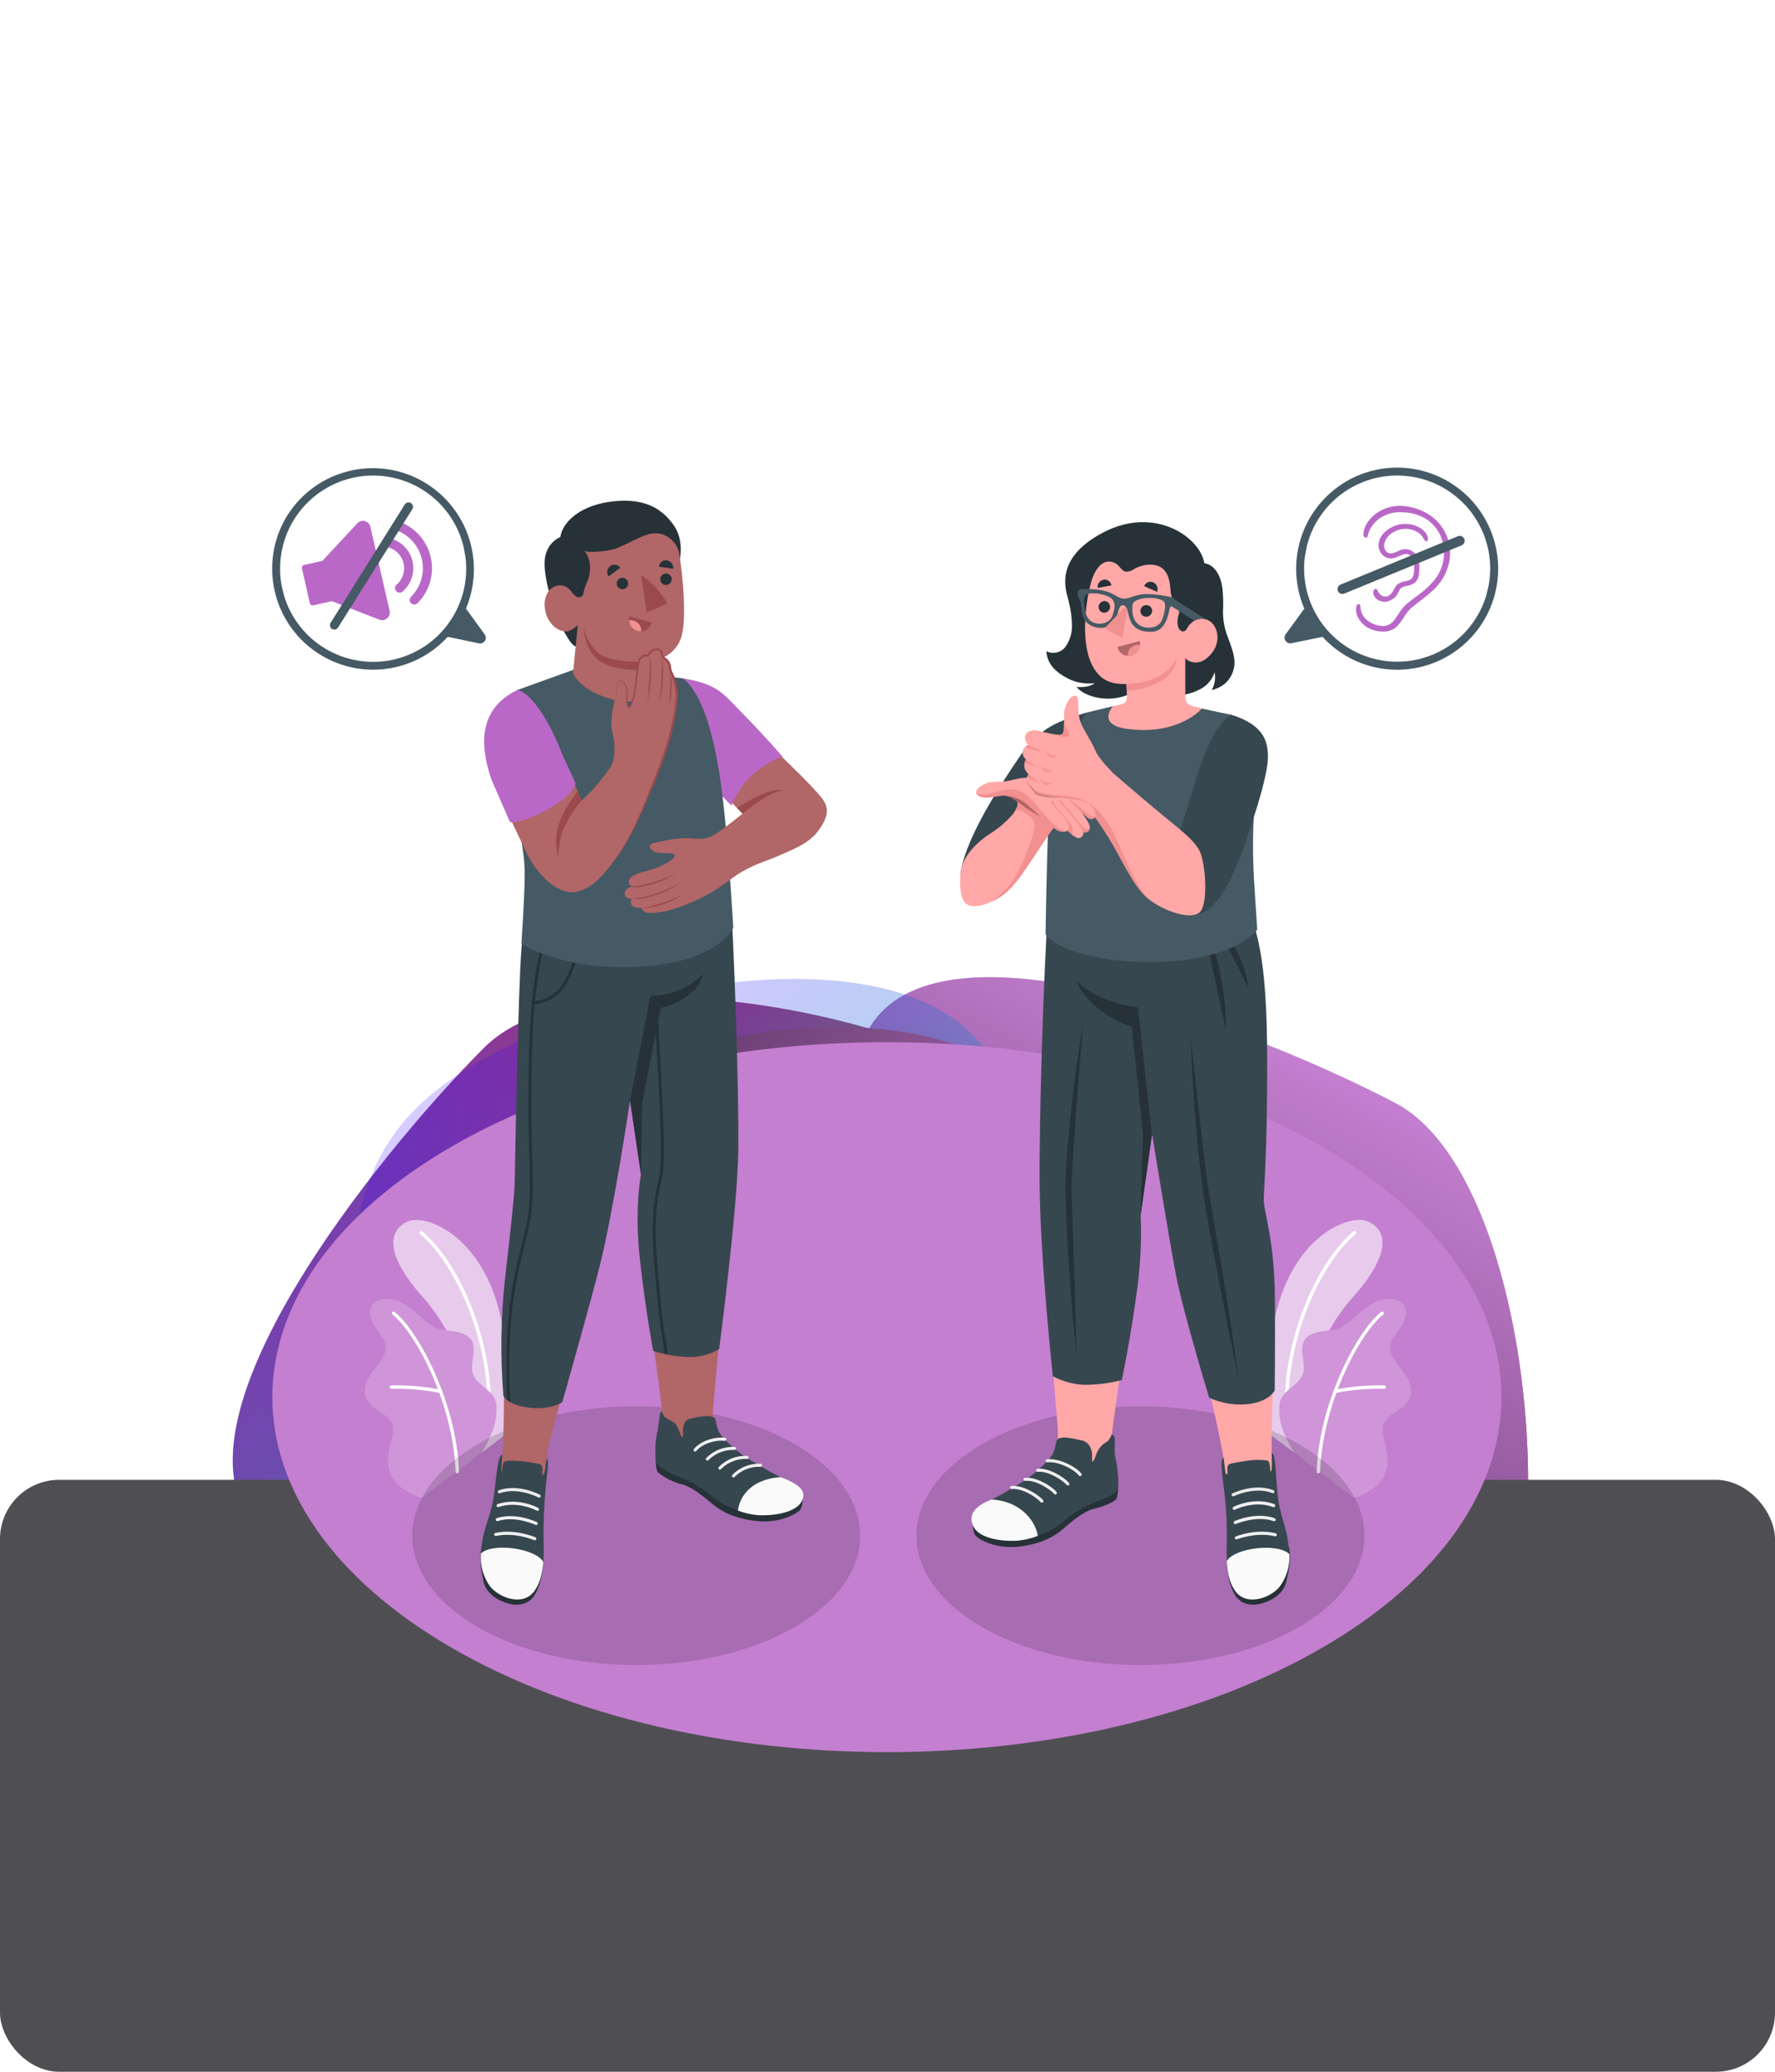 <svg width="300" height="350" viewBox="0 0 300 350" fill="none" xmlns="http://www.w3.org/2000/svg">
<g filter="url(#filter0_f_559_6912)">
<path d="M43.847 258.67C26.332 241.155 64.25 194.573 81.855 176.969C99.459 159.365 160.75 171.926 178.265 189.441C195.779 206.956 146.462 221.243 128.858 238.847C111.254 256.452 61.362 276.185 43.847 258.67Z" fill="url(#paint0_linear_559_6912)"/>
<path d="M43.847 258.67C26.332 241.155 64.25 194.573 81.855 176.969C99.459 159.365 160.75 171.926 178.265 189.441C195.779 206.956 146.462 221.243 128.858 238.847C111.254 256.452 61.362 276.185 43.847 258.67Z" fill="url(#paint1_linear_559_6912)"/>
</g>
<g filter="url(#filter1_f_559_6912)">
<path d="M146.558 174.351C158.078 152.424 213.823 174.789 235.862 186.368C257.902 197.947 264.118 260.203 252.598 282.13C241.078 304.058 212.783 261.213 190.743 249.634C168.704 238.055 135.038 196.279 146.558 174.351Z" fill="url(#paint2_linear_559_6912)"/>
<path d="M146.558 174.351C158.078 152.424 213.823 174.789 235.862 186.368C257.902 197.947 264.118 260.203 252.598 282.13C241.078 304.058 212.783 261.213 190.743 249.634C168.704 238.055 135.038 196.279 146.558 174.351Z" fill="url(#paint3_linear_559_6912)"/>
</g>
<g filter="url(#filter2_f_559_6912)">
<path d="M78.577 260.137C59.869 241.429 51.456 206.104 70.24 187.32C89.024 168.536 145.429 155.869 164.137 174.577C182.844 193.284 189.105 243.817 170.321 262.601C151.537 281.385 97.284 278.844 78.577 260.137Z" fill="url(#paint4_linear_559_6912)"/>
</g>
<g filter="url(#filter3_f_559_6912)">
<path d="M86.168 268.305C67.46 249.597 59.047 214.272 77.831 195.488C96.615 176.704 153.02 164.037 171.728 182.745C190.435 201.452 196.696 251.985 177.912 270.769C159.128 289.553 104.875 287.012 86.168 268.305Z" fill="url(#paint5_linear_559_6912)"/>
</g>
<rect y="250" width="300" height="100" rx="10" fill="#4F4F53"/>
<path d="M76.452 193.632C35.89 217.049 35.89 255.019 76.452 278.436C117.013 301.852 182.784 301.857 223.345 278.436C263.907 255.014 263.911 217.049 223.345 193.632C182.779 170.215 117.013 170.21 76.452 193.632Z" fill="#BA68C8"/>
<path opacity="0.15" d="M76.452 193.632C35.89 217.049 35.89 255.019 76.452 278.436C117.013 301.852 182.784 301.857 223.345 278.436C263.907 255.014 263.911 217.049 223.345 193.632C182.779 170.215 117.013 170.21 76.452 193.632Z" fill="white"/>
<path d="M81.504 245.338L85.48 242.33C85.48 242.33 86.71 231.418 84.512 222.013C81.407 208.811 71.953 204.844 68.757 206.418C65.56 207.992 65.057 212.017 71.605 219.306C75.455 223.606 80.7 232.915 81.504 245.338Z" fill="#BA68C8"/>
<g opacity="0.65">
<path d="M81.504 245.338L85.48 242.33C85.48 242.33 86.71 231.418 84.512 222.013C81.407 208.811 71.953 204.844 68.757 206.418C65.56 207.992 65.057 212.017 71.605 219.306C75.455 223.606 80.7 232.915 81.504 245.338Z" fill="white"/>
</g>
<path d="M82.633 239.913H82.589C82.55 239.91 82.511 239.9 82.476 239.883C82.44 239.865 82.409 239.841 82.382 239.811C82.356 239.782 82.336 239.747 82.324 239.71C82.311 239.672 82.306 239.633 82.308 239.593C83.117 226.943 77.068 213.59 71 208.476C70.94 208.424 70.902 208.351 70.896 208.272C70.89 208.193 70.915 208.115 70.966 208.055C70.991 208.024 71.022 207.999 71.057 207.981C71.092 207.963 71.13 207.952 71.169 207.949C71.209 207.946 71.248 207.951 71.285 207.963C71.323 207.975 71.357 207.995 71.387 208.021C77.562 213.227 83.728 226.793 82.909 239.632C82.904 239.704 82.874 239.772 82.823 239.824C82.773 239.876 82.705 239.907 82.633 239.913Z" fill="white"/>
<path d="M71.498 252.907C70.902 253.314 69.018 252.069 68.5 251.774C67.606 251.26 66.861 250.524 66.335 249.638C65.745 248.636 65.484 247.474 65.589 246.316C65.645 245.703 65.742 245.094 65.88 244.495C66.006 243.904 66.132 243.313 66.253 242.722C66.412 242.147 66.455 241.546 66.379 240.954C66.136 239.777 65.022 239.017 64.015 238.378C62.896 237.666 61.715 236.697 61.618 235.268C61.613 234.155 61.977 233.072 62.654 232.188C63.274 231.273 64.03 230.449 64.591 229.49C65.031 228.817 65.228 228.014 65.148 227.214C65.045 226.729 64.846 226.27 64.562 225.863C63.991 224.972 63.26 224.168 62.838 223.194C62.417 222.221 62.354 220.976 63.105 220.201C63.7 219.567 64.645 219.417 65.526 219.412C66.345 219.449 67.145 219.666 67.87 220.046C70.234 221.141 71.745 223.732 74.205 224.521C75.182 224.744 76.172 224.906 77.169 225.006C78.138 225.19 79.179 225.611 79.692 226.459C80.705 228.159 79.208 230.454 79.988 232.27C80.656 233.888 82.313 234.401 83.33 235.83C83.748 236.463 83.952 237.213 83.911 237.971C83.927 239.258 83.704 240.538 83.252 241.744C82.744 242.976 82.16 244.177 81.504 245.337C81.504 245.337 71.59 252.844 71.498 252.907Z" fill="#BA68C8"/>
<g opacity="0.3">
<path d="M71.498 252.907C70.902 253.314 69.018 252.069 68.5 251.774C67.606 251.26 66.861 250.524 66.335 249.638C65.745 248.636 65.484 247.474 65.589 246.316C65.645 245.703 65.742 245.094 65.88 244.495C66.006 243.904 66.132 243.313 66.253 242.722C66.412 242.147 66.455 241.546 66.379 240.954C66.136 239.777 65.022 239.017 64.015 238.378C62.896 237.666 61.715 236.697 61.618 235.268C61.613 234.155 61.977 233.072 62.654 232.188C63.274 231.273 64.03 230.449 64.591 229.49C65.031 228.817 65.228 228.014 65.148 227.214C65.045 226.729 64.846 226.27 64.562 225.863C63.991 224.972 63.26 224.168 62.838 223.194C62.417 222.221 62.354 220.976 63.105 220.201C63.7 219.567 64.645 219.417 65.526 219.412C66.345 219.449 67.145 219.666 67.87 220.046C70.234 221.141 71.745 223.732 74.205 224.521C75.182 224.744 76.172 224.906 77.169 225.006C78.138 225.19 79.179 225.611 79.692 226.459C80.705 228.159 79.208 230.454 79.988 232.27C80.656 233.888 82.313 234.401 83.33 235.83C83.748 236.463 83.952 237.213 83.911 237.971C83.927 239.258 83.704 240.538 83.252 241.744C82.744 242.976 82.16 244.177 81.504 245.337C81.504 245.337 71.59 252.844 71.498 252.907Z" fill="white"/>
</g>
<path d="M77.295 248.902C77.258 248.904 77.221 248.898 77.185 248.886C77.15 248.873 77.118 248.853 77.09 248.828C77.063 248.803 77.041 248.772 77.025 248.739C77.01 248.705 77.001 248.668 77 248.631C76.636 237.385 70.442 225.383 66.345 222.08C66.287 222.033 66.25 221.965 66.242 221.891C66.234 221.816 66.255 221.742 66.301 221.683C66.349 221.625 66.418 221.588 66.493 221.58C66.568 221.572 66.644 221.593 66.703 221.64C70.888 225.03 77.208 237.206 77.576 248.611C77.577 248.649 77.57 248.686 77.556 248.721C77.542 248.756 77.522 248.788 77.496 248.815C77.47 248.842 77.439 248.863 77.404 248.878C77.37 248.893 77.333 248.901 77.295 248.902Z" fill="white"/>
<path d="M74.486 235.331H74.399C71.688 234.794 68.927 234.555 66.165 234.619C66.09 234.621 66.018 234.592 65.963 234.541C65.909 234.489 65.877 234.418 65.875 234.343C65.872 234.306 65.877 234.269 65.889 234.234C65.902 234.198 65.921 234.166 65.947 234.139C65.972 234.112 66.003 234.09 66.037 234.075C66.072 234.06 66.109 234.053 66.146 234.053C68.957 233.986 71.767 234.23 74.525 234.779C74.561 234.787 74.596 234.802 74.626 234.824C74.656 234.845 74.682 234.872 74.702 234.904C74.722 234.936 74.735 234.971 74.742 235.008C74.748 235.044 74.746 235.082 74.738 235.118C74.723 235.175 74.691 235.227 74.646 235.265C74.6 235.303 74.545 235.326 74.486 235.331Z" fill="white"/>
<path d="M218.619 245.337L214.642 242.33C214.642 242.33 213.412 231.418 215.611 222.013C218.711 208.791 228.16 204.844 231.371 206.418C234.582 207.992 235.066 212.016 228.523 219.305C224.663 223.606 219.418 232.915 218.619 245.337Z" fill="#BA68C8"/>
<g opacity="0.65">
<path d="M218.619 245.337L214.642 242.33C214.642 242.33 213.412 231.418 215.611 222.013C218.711 208.791 228.16 204.844 231.371 206.418C234.582 207.992 235.066 212.016 228.523 219.305C224.663 223.606 219.418 232.915 218.619 245.337Z" fill="white"/>
</g>
<path d="M217.491 239.913H217.534C217.574 239.911 217.612 239.901 217.648 239.884C217.684 239.867 217.715 239.843 217.741 239.813C217.767 239.783 217.786 239.748 217.798 239.71C217.81 239.672 217.814 239.633 217.81 239.593C217.006 226.943 223.055 213.59 229.124 208.476C229.184 208.424 229.221 208.351 229.228 208.272C229.234 208.193 229.209 208.115 229.158 208.055C229.133 208.024 229.102 207.999 229.067 207.981C229.032 207.963 228.994 207.952 228.954 207.949C228.915 207.946 228.876 207.951 228.838 207.963C228.801 207.975 228.766 207.995 228.736 208.021C222.557 213.227 216.396 226.793 217.215 239.632C217.219 239.704 217.249 239.772 217.3 239.824C217.351 239.876 217.419 239.907 217.491 239.913Z" fill="white"/>
<path d="M228.62 252.907C229.221 253.314 231.105 252.069 231.623 251.774C232.512 251.257 233.253 250.522 233.778 249.638C234.364 248.634 234.624 247.474 234.524 246.316C234.467 245.703 234.368 245.094 234.228 244.495C234.107 243.904 233.981 243.313 233.86 242.722C233.698 242.148 233.655 241.546 233.734 240.954C233.972 239.777 235.086 239.017 236.098 238.378C237.217 237.666 238.394 236.697 238.52 235.268C238.522 234.156 238.158 233.073 237.483 232.188C236.863 231.273 236.108 230.449 235.546 229.49C235.11 228.816 234.915 228.014 234.994 227.214C235.097 226.729 235.297 226.27 235.58 225.863C236.151 224.972 236.878 224.168 237.299 223.194C237.72 222.221 237.783 220.976 237.038 220.201C236.442 219.567 235.497 219.417 234.616 219.412C233.797 219.448 232.997 219.665 232.272 220.046C229.908 221.141 228.397 223.732 225.937 224.521C224.96 224.744 223.97 224.906 222.973 225.006C222.004 225.19 220.963 225.611 220.45 226.459C219.437 228.159 220.934 230.454 220.154 232.27C219.486 233.888 217.825 234.401 216.812 235.83C216.395 236.463 216.189 237.213 216.226 237.971C216.215 239.244 216.433 240.509 216.871 241.705C217.382 242.937 217.967 244.137 218.624 245.299L228.62 252.907Z" fill="#BA68C8"/>
<g opacity="0.3">
<path d="M228.62 252.907C229.221 253.314 231.105 252.069 231.623 251.774C232.512 251.257 233.253 250.522 233.778 249.638C234.364 248.634 234.624 247.474 234.524 246.316C234.467 245.703 234.368 245.094 234.228 244.495C234.107 243.904 233.981 243.313 233.86 242.722C233.698 242.148 233.655 241.546 233.734 240.954C233.972 239.777 235.086 239.017 236.098 238.378C237.217 237.666 238.394 236.697 238.52 235.268C238.522 234.156 238.158 233.073 237.483 232.188C236.863 231.273 236.108 230.449 235.546 229.49C235.11 228.816 234.915 228.014 234.994 227.214C235.097 226.729 235.297 226.27 235.58 225.863C236.151 224.972 236.878 224.168 237.299 223.194C237.72 222.221 237.783 220.976 237.038 220.201C236.442 219.567 235.497 219.417 234.616 219.412C233.797 219.448 232.997 219.665 232.272 220.046C229.908 221.141 228.397 223.732 225.937 224.521C224.96 224.744 223.97 224.906 222.973 225.006C222.004 225.19 220.963 225.611 220.45 226.459C219.437 228.159 220.934 230.454 220.154 232.27C219.486 233.888 217.825 234.401 216.812 235.83C216.395 236.463 216.189 237.213 216.226 237.971C216.215 239.244 216.433 240.509 216.871 241.705C217.382 242.937 217.967 244.137 218.624 245.299L228.62 252.907Z" fill="white"/>
</g>
<path d="M222.823 248.902C222.86 248.904 222.897 248.898 222.932 248.886C222.967 248.873 223 248.854 223.027 248.828C223.055 248.803 223.077 248.773 223.093 248.739C223.108 248.705 223.117 248.668 223.118 248.631C223.481 237.385 229.676 225.383 233.773 222.08C233.802 222.057 233.826 222.028 233.843 221.995C233.861 221.963 233.872 221.927 233.875 221.89C233.879 221.853 233.875 221.816 233.864 221.78C233.853 221.745 233.835 221.712 233.812 221.683C233.764 221.626 233.696 221.589 233.622 221.581C233.548 221.572 233.473 221.594 233.415 221.64C229.225 225.03 222.91 237.206 222.542 248.611C222.54 248.649 222.547 248.687 222.56 248.722C222.574 248.757 222.594 248.789 222.62 248.816C222.647 248.843 222.678 248.865 222.713 248.88C222.748 248.894 222.785 248.902 222.823 248.902Z" fill="white"/>
<path d="M225.637 235.331H225.724C228.434 234.794 231.195 234.555 233.957 234.619C234.032 234.621 234.105 234.592 234.159 234.541C234.214 234.489 234.246 234.418 234.248 234.343C234.25 234.306 234.244 234.268 234.231 234.233C234.218 234.198 234.198 234.166 234.173 234.139C234.147 234.111 234.116 234.09 234.081 234.075C234.047 234.06 234.009 234.053 233.972 234.053C231.161 233.986 228.351 234.23 225.593 234.779C225.525 234.792 225.464 234.829 225.422 234.884C225.38 234.939 225.359 235.008 225.365 235.077C225.37 235.146 225.401 235.211 225.451 235.259C225.501 235.307 225.568 235.334 225.637 235.336V235.331Z" fill="white"/>
<path opacity="0.15" d="M107.531 281.283C128.437 281.283 145.385 271.497 145.385 259.426C145.385 247.355 128.437 237.569 107.531 237.569C86.625 237.569 69.677 247.355 69.677 259.426C69.677 271.497 86.625 281.283 107.531 281.283Z" fill="black"/>
<path opacity="0.15" d="M192.757 281.283C213.663 281.283 230.611 271.497 230.611 259.426C230.611 247.355 213.663 237.569 192.757 237.569C171.85 237.569 154.902 247.355 154.902 259.426C154.902 271.497 171.85 281.283 192.757 281.283Z" fill="black"/>
<path d="M214.967 246.621C214.783 240.978 215.214 237.273 215.132 227.485C215.132 224.55 215.074 221.407 214.923 218.613C214.415 209.207 213.02 205.972 212.913 204.156C212.913 204.156 212.913 189.534 212.633 168.97C212.502 159.284 209.751 155.555 207.596 150.387H180.982C177.801 162.979 176.338 190.992 176.212 204.044C176.149 210.699 178.735 240.479 178.774 241.298C178.914 244.204 178.454 245.841 177.297 247.042C174.875 249.56 171.374 251.125 168.347 253.304C168.763 254.452 172.856 255.024 174.643 254.186C176.991 253.006 179.234 251.627 181.346 250.064C183.83 248.287 187.516 247.788 187.598 245.022C187.598 244.679 187.768 243.787 187.753 243.734C187.826 242.116 190.553 223.79 191.366 218.312C192.088 213.44 192.088 205.362 192.088 205.362L194.461 185.422C194.461 185.422 196.316 197.317 197.934 205.507C199.135 211.575 201.735 224.1 203.368 230.735C204.53 235.462 205.867 241.099 206.792 246.291C206.646 248.374 208.622 259.256 209.107 261.789C209.591 264.322 215.078 264.473 215.5 260.148C215.795 257.242 215.02 248.001 214.967 246.621Z" fill="#FFA8A7"/>
<path d="M164.603 257.242C164.448 257.242 164.24 258.922 165.087 259.625C166.056 260.438 168.86 261.756 172.55 261.242C176.241 260.729 178.212 259.547 179.665 258.298C181.118 257.048 183.186 255.275 184.852 254.907C186.402 254.549 188.082 253.827 188.572 253.343C189.061 252.859 188.974 250.723 188.974 250.723L164.603 257.242Z" fill="#263238"/>
<path d="M187.899 242.335C188.027 242.374 188.14 242.449 188.226 242.551C188.312 242.654 188.367 242.779 188.383 242.911C188.504 243.497 188.262 245.304 188.514 246.263C188.868 247.604 189.124 250.35 188.93 251.445C188.737 252.539 186.213 253.324 184.606 253.958C182.71 254.808 180.954 255.942 179.399 257.319C177.675 258.772 174.038 260.225 171.65 260.303C167.974 260.395 165.582 259.421 164.831 258.109C163.906 256.482 164.085 254.995 168.294 252.99C169.088 252.612 171.883 250.922 172.832 250.311C173.841 249.668 174.795 248.942 175.684 248.142C176.135 247.735 176.562 247.303 176.963 246.849C177.384 246.447 177.74 245.983 178.019 245.473C178.067 245.362 178.096 245.231 178.14 245.115C178.254 244.799 178.343 244.475 178.406 244.146C178.469 243.793 178.508 243.279 178.837 243.066C179.314 242.866 179.836 242.799 180.348 242.872C181.12 242.968 181.885 243.111 182.639 243.299C182.969 243.343 183.284 243.464 183.558 243.653C183.832 243.841 184.058 244.091 184.218 244.383C184.471 244.851 184.597 245.377 184.581 245.909C184.581 246.156 184.581 246.393 184.581 246.65C184.581 246.757 184.538 246.945 184.683 246.902C184.828 246.858 184.978 246.49 185.032 246.364C185.143 246.083 185.216 245.788 185.342 245.517C185.478 245.197 185.652 244.894 185.86 244.616C186.054 244.364 186.275 244.133 186.519 243.928C186.768 243.781 187.009 243.619 187.24 243.444C187.532 243.122 187.756 242.745 187.899 242.335Z" fill="#37474F"/>
<path d="M167.591 253.319C172.918 253.634 175.151 257.44 175.393 259.47C174.187 259.939 172.916 260.22 171.625 260.303C167.949 260.395 165.406 259.426 164.656 258.109C163.784 256.578 163.828 254.791 167.591 253.319Z" fill="#FAFAFA"/>
<path d="M176.091 253.852C176.141 253.853 176.19 253.84 176.232 253.813C176.275 253.787 176.308 253.749 176.33 253.704C176.351 253.658 176.358 253.608 176.351 253.559C176.344 253.509 176.322 253.463 176.29 253.426C175.539 252.525 172.865 250.815 170.933 251.043C170.868 251.055 170.809 251.092 170.77 251.145C170.731 251.199 170.713 251.266 170.721 251.332C170.729 251.398 170.762 251.458 170.813 251.501C170.864 251.543 170.93 251.565 170.996 251.561C172.798 251.348 175.297 253.048 175.892 253.76C175.916 253.789 175.947 253.813 175.981 253.829C176.016 253.845 176.053 253.852 176.091 253.852Z" fill="#F0F0F0"/>
<path d="M178.372 252.471C178.432 252.472 178.491 252.449 178.536 252.408C178.563 252.387 178.584 252.36 178.6 252.33C178.616 252.3 178.626 252.268 178.629 252.234C178.632 252.2 178.629 252.166 178.618 252.134C178.608 252.101 178.592 252.071 178.57 252.045C177.819 251.144 175.146 249.425 173.214 249.662C173.18 249.666 173.147 249.677 173.118 249.693C173.088 249.709 173.062 249.732 173.041 249.758C173.02 249.785 173.004 249.815 172.994 249.848C172.985 249.88 172.982 249.914 172.986 249.948C172.99 249.982 173 250.014 173.017 250.044C173.033 250.074 173.055 250.1 173.082 250.121C173.108 250.142 173.139 250.158 173.171 250.167C173.204 250.177 173.238 250.18 173.272 250.176C175.078 249.963 177.572 251.663 178.168 252.375C178.193 252.405 178.224 252.429 178.259 252.446C178.294 252.462 178.333 252.471 178.372 252.471Z" fill="#F0F0F0"/>
<path d="M180.479 250.946C180.529 250.947 180.578 250.934 180.62 250.907C180.663 250.881 180.697 250.843 180.718 250.798C180.739 250.753 180.746 250.702 180.739 250.653C180.732 250.603 180.711 250.557 180.678 250.52C179.927 249.619 177.249 247.904 175.321 248.137C175.256 248.149 175.197 248.186 175.158 248.239C175.119 248.293 175.101 248.36 175.109 248.426C175.117 248.492 175.15 248.552 175.201 248.595C175.252 248.637 175.318 248.659 175.384 248.655C177.186 248.442 179.685 250.142 180.281 250.854C180.305 250.883 180.335 250.907 180.369 250.923C180.404 250.939 180.441 250.947 180.479 250.946Z" fill="#F0F0F0"/>
<path d="M182.571 249.377C182.62 249.376 182.668 249.361 182.709 249.334C182.75 249.308 182.783 249.27 182.803 249.226C182.824 249.181 182.832 249.132 182.826 249.083C182.82 249.034 182.8 248.988 182.77 248.95C181.738 247.677 178.895 246.316 176.958 246.529C176.924 246.533 176.891 246.543 176.862 246.559C176.832 246.576 176.806 246.598 176.785 246.625C176.764 246.651 176.748 246.681 176.739 246.714C176.729 246.747 176.726 246.781 176.73 246.815C176.734 246.848 176.744 246.881 176.761 246.911C176.777 246.94 176.799 246.966 176.826 246.988C176.852 247.009 176.883 247.024 176.915 247.034C176.948 247.043 176.982 247.046 177.016 247.042C178.755 246.839 181.433 248.127 182.343 249.26C182.368 249.298 182.402 249.328 182.442 249.349C182.482 249.369 182.526 249.379 182.571 249.377Z" fill="#F0F0F0"/>
<path d="M207.358 263.717C207.464 266.231 207.842 267.902 208.695 269.389C209.547 270.876 211.232 271.365 212.942 270.963C214.652 270.561 216.851 269.442 217.374 267.287C217.897 265.132 218.207 263.65 217.858 261.315L207.358 263.717Z" fill="#263238"/>
<path d="M214.938 245.463C215.64 245.531 215.582 249.101 215.931 252.481C216.304 256.104 217.36 257.62 217.699 260.593C218.086 263.984 217.5 265.495 216.28 267.524C215.059 269.553 210.821 271.491 208.797 268.522C207.15 266.1 207.31 263.456 207.344 260.066C207.389 257.199 207.227 254.332 206.86 251.488C206.477 248.452 206.216 246.563 206.831 246.292C206.869 246.664 206.908 247.139 206.952 247.502C207.005 247.953 207.131 248.844 207.131 248.844C207.199 249.033 207.378 249.251 207.446 248.946C207.48 248.735 207.48 248.521 207.446 248.311C207.359 247.376 207.833 247.309 208.085 247.241C208.642 247.091 211.267 246.679 211.795 246.655C212.323 246.631 214.183 246.577 214.415 246.882C214.565 247.183 214.642 247.515 214.638 247.851C214.686 248.36 214.696 248.679 214.817 248.578C214.938 248.476 214.967 247.488 214.962 247.26C214.957 247.033 214.962 246.539 214.962 246.316C214.962 246.093 214.953 245.681 214.938 245.463Z" fill="#37474F"/>
<path d="M217.926 262.569C218.022 264.385 217.531 266.183 216.526 267.698C215.306 269.728 210.715 271.665 208.71 268.701C207.702 267.224 207.455 265.49 207.344 263.727C208.642 261.475 216.018 260.603 217.926 262.569Z" fill="#FAFAFA"/>
<path d="M208.952 260.056C208.981 260.06 209.011 260.06 209.039 260.056C209.068 260.056 212.333 258.753 215.481 259.537C215.548 259.552 215.617 259.541 215.676 259.506C215.735 259.471 215.777 259.414 215.796 259.349C215.812 259.282 215.801 259.211 215.766 259.152C215.73 259.094 215.673 259.051 215.607 259.034C212.279 258.206 208.947 259.518 208.826 259.581C208.778 259.611 208.741 259.655 208.72 259.707C208.699 259.76 208.696 259.818 208.711 259.872C208.725 259.927 208.757 259.975 208.802 260.01C208.846 260.044 208.901 260.064 208.957 260.065L208.952 260.056Z" fill="#F0F0F0"/>
<path d="M215.365 256.99C215.414 256.985 215.462 256.966 215.502 256.936C215.541 256.905 215.571 256.863 215.587 256.816C215.599 256.784 215.604 256.75 215.602 256.716C215.601 256.683 215.593 256.649 215.578 256.619C215.564 256.588 215.544 256.561 215.519 256.538C215.493 256.515 215.464 256.498 215.432 256.486C212.304 255.368 208.787 256.908 208.652 256.971C208.62 256.986 208.592 257.007 208.568 257.034C208.545 257.06 208.526 257.09 208.515 257.124C208.503 257.157 208.498 257.192 208.5 257.228C208.502 257.263 208.511 257.297 208.526 257.329C208.541 257.361 208.563 257.389 208.589 257.413C208.615 257.436 208.646 257.455 208.679 257.466C208.712 257.478 208.748 257.483 208.783 257.481C208.818 257.479 208.853 257.47 208.884 257.455C208.918 257.455 212.342 255.949 215.248 256.971C215.285 256.985 215.325 256.991 215.365 256.99Z" fill="#F0F0F0"/>
<path d="M215.292 254.607C215.341 254.602 215.387 254.583 215.426 254.553C215.466 254.523 215.496 254.483 215.514 254.437C215.527 254.406 215.533 254.372 215.532 254.338C215.531 254.303 215.523 254.27 215.509 254.239C215.495 254.208 215.475 254.18 215.45 254.156C215.425 254.133 215.396 254.115 215.364 254.103C211.926 252.805 208.584 254.5 208.463 254.587C208.433 254.605 208.407 254.627 208.387 254.654C208.366 254.681 208.351 254.712 208.343 254.745C208.334 254.778 208.332 254.812 208.337 254.846C208.342 254.879 208.353 254.912 208.371 254.941C208.387 254.971 208.41 254.997 208.437 255.018C208.464 255.039 208.495 255.054 208.528 255.063C208.561 255.072 208.595 255.073 208.629 255.068C208.663 255.063 208.695 255.051 208.724 255.033C208.753 255.033 211.979 253.401 215.18 254.602C215.217 254.61 215.254 254.612 215.292 254.607Z" fill="#F0F0F0"/>
<path d="M215.161 252.258C215.209 252.254 215.255 252.237 215.294 252.207C215.332 252.178 215.362 252.139 215.379 252.094C215.392 252.062 215.399 252.029 215.399 251.995C215.398 251.96 215.391 251.927 215.378 251.896C215.364 251.864 215.344 251.836 215.32 251.813C215.295 251.789 215.266 251.771 215.234 251.76C212.013 250.491 208.419 252.244 208.284 252.297C208.224 252.331 208.179 252.387 208.16 252.453C208.141 252.519 208.149 252.59 208.182 252.651C208.198 252.681 208.22 252.708 208.247 252.729C208.274 252.751 208.304 252.767 208.337 252.776C208.37 252.786 208.405 252.788 208.439 252.784C208.473 252.78 208.506 252.769 208.535 252.752C208.569 252.752 212.052 251.062 215.045 252.239C215.081 252.257 215.121 252.264 215.161 252.258Z" fill="#EBEBEB"/>
<path d="M209.451 150.387C212.512 156.199 214.134 161.715 214.168 178.811C214.202 195.908 213.572 200.775 213.601 202.838C213.63 204.902 215.437 209.493 215.485 219.702C215.524 228.352 215.446 234.91 215.446 234.91C215.446 234.91 214.444 236.954 210.555 237.239C208.431 237.399 206.301 237.016 204.365 236.125C204.365 236.125 200.006 221.795 198.805 215.639C197.444 208.524 194.727 191.597 194.727 191.597L192.79 205.362C192.954 209.414 192.77 213.473 192.238 217.494C191.061 226.391 189.603 233.147 189.603 233.147C187.535 233.685 185.406 233.953 183.269 233.946C181.405 233.875 179.582 233.378 177.941 232.493C177.941 232.493 175.897 213.489 175.723 200.901C175.582 190.808 176.29 165.299 177.307 150.397L209.451 150.387Z" fill="#37474F"/>
<path d="M181.908 165.59C183.361 169.784 188.848 172.796 191.274 173.416L193.183 191.607L192.756 205.362L194.694 191.598L192.321 170.171C192.321 170.171 185.593 169.581 181.908 165.59ZM205.024 163.938C205.397 165.585 205.731 167.241 206.09 168.893C206.448 170.544 206.792 172.201 207.17 173.867C207.219 172.16 207.135 170.451 206.918 168.757C206.722 167.062 206.441 165.378 206.075 163.711C205.709 162.041 205.25 160.394 204.7 158.775C204.161 157.149 203.452 155.584 202.583 154.107C203.067 155.744 203.494 157.376 203.896 159.013C204.298 160.65 204.675 162.316 205.024 163.938ZM207.93 160.834C208.463 161.832 208.966 162.839 209.475 163.846L210.976 166.931C210.879 165.775 210.635 164.636 210.25 163.541C209.879 162.442 209.421 161.375 208.879 160.35C208.338 159.325 207.727 158.34 207.049 157.4C206.381 156.454 205.624 155.575 204.787 154.775C205.271 155.831 205.809 156.838 206.341 157.846C206.874 158.853 207.431 159.826 207.949 160.834H207.93ZM204.734 203.938C203.93 199.182 203.382 194.378 202.84 189.573C202.297 184.769 201.794 179.95 201.203 175.141C201.416 179.984 201.687 184.827 202.084 189.67C202.481 194.513 202.98 199.327 203.77 204.122C204.559 208.917 205.484 213.653 206.4 218.409C207.315 223.165 208.274 227.907 209.305 232.639C208.66 227.844 207.943 223.056 207.155 218.274C206.404 213.46 205.581 208.67 204.753 203.923L204.734 203.938ZM181.932 186.919L183.056 172.995C182.261 177.586 181.627 182.197 181.118 186.827C180.61 191.457 180.15 196.078 180.058 200.785C180.14 205.468 180.416 210.099 180.721 214.743C181.026 219.388 181.414 224.027 181.883 228.658C181.832 224.002 181.724 219.351 181.559 214.704L181.322 207.735C181.244 205.415 181.142 203.086 181.133 200.785C181.123 198.485 181.307 196.17 181.452 193.855C181.598 191.539 181.782 189.224 181.951 186.905L181.932 186.919Z" fill="#263238"/>
<path d="M183.651 120.374C178.972 121.774 175.665 122.951 172.512 127.561C168.904 132.835 162.917 141.989 162.307 147.903C164.399 148.019 172.25 148.082 172.25 148.082L178.546 137.165L183.651 120.374Z" fill="#37474F"/>
<path d="M212.492 157.056C212.008 149.588 211.776 146.948 211.776 142.885C211.776 138.821 212.027 136.821 212.095 133.823C212.265 126.452 209.586 122.021 208.085 120.747C208.085 120.747 205.765 120.292 202.472 119.555C201.343 119.308 200.341 119.178 198.631 118.935C194.834 118.403 193.052 118.935 191.628 119.086C190.931 119.153 188.238 119.279 188.238 119.279C187.235 119.512 183.666 120.374 183.661 120.374C182.47 122.053 181.388 123.806 180.421 125.624C178.779 128.554 177.559 130.564 177.263 137.131C176.861 146.033 176.721 157.86 176.721 157.86C180.828 163.367 205.61 165.071 212.492 157.056Z" fill="#455A64"/>
<path d="M203.547 95.141C202.83 90.739 195.183 85.421 186.528 89.92C177.873 94.419 180.232 99.907 180.615 101.544C180.975 102.915 181.164 104.325 181.176 105.743C181.195 107.038 180.789 108.304 180.019 109.346C179.644 109.804 179.124 110.119 178.545 110.24C177.966 110.361 177.363 110.28 176.837 110.01C177.011 112.005 178.145 113.594 181.133 114.921C182.375 115.406 183.718 115.572 185.041 115.405C184.586 115.705 183.918 116.18 181.956 116.059C183.157 117.623 187.768 119.27 192.04 116.669C192.25 116.571 192.486 116.543 192.713 116.591C192.987 116.646 193.249 116.753 193.483 116.906C195.386 117.875 197.88 117.749 199.924 117.391C201.074 117.225 202.18 116.835 203.179 116.243C204.183 115.643 204.931 114.695 205.281 113.579C205.481 114.604 205.309 115.667 204.797 116.577C205.555 116.403 206.269 116.073 206.894 115.608C207.463 115.139 207.918 114.547 208.224 113.875C208.529 113.204 208.677 112.471 208.656 111.734C208.555 110.315 208.032 109.036 207.543 107.704C206.959 106.255 206.674 104.704 206.705 103.142C206.769 101.958 206.743 100.772 206.627 99.592C206.39 97.417 205.426 95.451 203.547 95.141Z" fill="#263238"/>
<path d="M200.331 117.274C200.331 115.744 200.331 111.075 200.331 111.075C200.331 111.467 202.171 112.722 204.012 111.157C206.08 109.399 206.123 107.118 205.198 105.68C204.181 104.086 201.668 103.994 200.496 106.392C199.73 107.234 198.491 106.111 199.246 103.743C199.522 102.876 198.762 102.29 198.379 101.655C198.023 100.996 197.832 100.259 197.822 99.51C197.667 97.388 197.033 95.509 194.577 95.388C193.55 95.37 192.536 95.633 191.647 96.148C191.238 96.455 190.733 96.606 190.223 96.575C189.739 96.458 189.429 95.979 189.066 95.606C188.793 95.3 188.441 95.077 188.048 94.961C187.655 94.844 187.238 94.84 186.843 94.947C185.477 95.432 184.717 97.19 184.378 98.488C183.813 100.628 183.489 102.824 183.409 105.036C183.21 110.61 184.658 113.187 186.223 114.46C187.099 115.172 188.276 115.589 190.369 115.56C190.369 115.56 190.427 116.252 190.465 117.279C190.504 118.219 190.402 118.732 189.531 118.979C188.945 119.129 188.107 119.308 188.107 119.308C188.107 119.308 185.201 122.447 190.625 123.154C199.29 124.268 203.13 119.696 203.13 119.696C203.13 119.696 202.162 119.463 201.866 119.371C200.665 119.018 200.331 118.785 200.331 117.274Z" fill="#FFA8A7"/>
<path d="M190.374 115.555C194.137 115.444 197.663 114.039 198.936 111.051C198.847 111.806 198.596 112.533 198.2 113.182C197.804 113.83 197.272 114.386 196.641 114.809C194.773 115.959 192.638 116.604 190.446 116.679L190.374 115.555Z" fill="#F28F8F"/>
<path d="M185.521 99.311L187.845 98.904C187.826 98.752 187.775 98.606 187.697 98.474C187.619 98.342 187.515 98.228 187.392 98.137C187.268 98.046 187.127 97.982 186.978 97.947C186.829 97.913 186.674 97.909 186.523 97.936C186.212 97.992 185.934 98.167 185.747 98.423C185.561 98.679 185.48 98.997 185.521 99.311Z" fill="#263238"/>
<path d="M195.565 99.989L193.381 99.021C193.436 98.875 193.521 98.742 193.63 98.63C193.739 98.518 193.869 98.43 194.014 98.37C194.158 98.311 194.313 98.282 194.469 98.284C194.625 98.287 194.779 98.322 194.921 98.386C195.213 98.521 195.442 98.762 195.561 99.06C195.681 99.358 195.682 99.69 195.565 99.989Z" fill="#263238"/>
<path d="M187.617 102.508C187.616 102.768 187.515 103.018 187.335 103.205C187.154 103.393 186.909 103.504 186.649 103.515C186.392 103.515 186.146 103.413 185.964 103.231C185.782 103.05 185.68 102.803 185.68 102.546C185.681 102.286 185.782 102.036 185.963 101.849C186.143 101.661 186.389 101.55 186.649 101.539C186.906 101.539 187.152 101.641 187.334 101.823C187.515 102.004 187.617 102.251 187.617 102.508Z" fill="#263238"/>
<path d="M194.728 103.186C194.727 103.446 194.626 103.696 194.445 103.883C194.265 104.071 194.019 104.182 193.759 104.193C193.628 104.2 193.498 104.18 193.375 104.134C193.252 104.089 193.14 104.019 193.045 103.929C192.949 103.839 192.874 103.73 192.822 103.61C192.77 103.49 192.743 103.36 192.742 103.229C192.743 102.969 192.844 102.719 193.025 102.532C193.205 102.344 193.451 102.233 193.711 102.222C193.842 102.215 193.972 102.235 194.095 102.281C194.218 102.326 194.33 102.396 194.426 102.486C194.521 102.576 194.596 102.685 194.648 102.805C194.7 102.925 194.727 103.055 194.728 103.186Z" fill="#263238"/>
<path d="M198.031 100.934L203.717 104.58C203.403 104.5 203.076 104.482 202.755 104.529C202.434 104.575 202.125 104.685 201.847 104.852L197.75 102.261L198.031 100.934Z" fill="#455A64"/>
<path d="M182.464 101.234C182.837 101.965 182.687 103.268 183.036 104.106C183.385 105.772 186.291 106.886 187.947 105.346C188.212 105.079 188.433 104.772 188.601 104.435C189.041 103.592 189.022 102.362 189.666 102.26C191.434 102.149 189.618 106.697 194.413 106.74C196.737 106.794 197.318 104.609 197.677 102.866C197.812 102.382 198.229 102.289 198.321 101.66C198.413 101.03 197.895 100.798 197.386 100.749C195.933 100.473 193.86 100.217 192.684 100.454C191.231 100.759 190.678 101.195 189.87 101.127C189.061 101.059 188.659 100.551 187.312 100.018C186.116 99.534 184.106 99.471 182.619 99.534C181.874 99.665 182.116 100.885 182.464 101.234ZM191.589 101.776C192.664 100.686 196.098 100.861 196.766 101.67C197.134 102.154 196.766 103.709 196.514 104.435C196.481 104.527 196.442 104.614 196.403 104.701C196.069 105.67 195.008 106.101 193.982 106.033C193.613 106.028 193.25 105.944 192.916 105.788C192.582 105.632 192.285 105.407 192.044 105.128C191.731 104.734 191.527 104.265 191.453 103.767C191.332 103.035 191.289 102.173 191.589 101.776ZM185.346 100.246C187.981 100.686 188.974 101.369 188.024 103.98C187.676 105.229 185.816 105.781 184.552 105.036C183.583 104.469 183.414 103.34 183.331 102.822C183.012 100.667 183.167 100.115 185.346 100.26V100.246Z" fill="#455A64"/>
<path d="M186.693 106.135L189.696 107.835L190.538 103.084C190.489 102.849 190.379 102.632 190.219 102.454L186.693 106.135Z" fill="#F28F8F"/>
<path d="M192.616 108.295L188.867 109.293C188.921 109.545 189.024 109.783 189.172 109.994C189.32 110.204 189.509 110.383 189.727 110.518C189.946 110.654 190.189 110.744 190.443 110.783C190.698 110.822 190.957 110.81 191.206 110.746C191.713 110.6 192.143 110.263 192.406 109.806C192.669 109.348 192.744 108.807 192.616 108.295Z" fill="#B16668"/>
<path d="M192.19 108.939C192.351 108.921 192.513 108.921 192.674 108.939C192.651 109.355 192.499 109.754 192.239 110.08C191.978 110.406 191.622 110.642 191.221 110.755C191.019 110.81 190.809 110.826 190.601 110.804C190.577 110.349 190.729 109.902 191.024 109.555C191.32 109.208 191.737 108.988 192.19 108.939Z" fill="#F28F8F"/>
<path d="M208.085 120.747C213.683 122.471 214.216 125.338 214.294 127.527C214.405 130.554 212.323 136.938 210.671 141.805C207.581 150.896 204.695 154.601 201.469 154.601L198.936 141.975L201.755 133.005C201.755 133.005 204.268 122.941 208.085 120.747Z" fill="#37474F"/>
<path d="M187.898 130.409C191.187 133.271 194.471 136.047 197.415 138.463C199.924 140.517 201.692 141.917 202.655 143.573C203.619 145.229 204.23 151.477 203.082 153.714C201.934 155.952 195.909 153.714 193.545 151.37C191.182 149.026 189.38 144.74 187.438 141.626C185.496 138.512 184.072 136.429 182.401 135.553L187.898 130.409Z" fill="#FFA8A7"/>
<path d="M182.421 135.552L182.905 135.102C184.673 135.828 185.864 137.01 187.288 139.112C189.095 141.771 191.565 149.975 194.626 152.242C194.251 151.98 193.898 151.688 193.57 151.37C191.211 149.04 189.405 144.74 187.463 141.626C185.521 138.511 184.092 136.429 182.421 135.552Z" fill="#F28F8F"/>
<path d="M171.916 135.422C172.255 135.983 171.625 136.947 171.19 137.548C170.112 138.797 168.855 139.879 167.46 140.759C165.596 141.96 163.789 143.611 162.903 145.515C162.017 147.418 162.08 151.017 162.946 152.295C163.813 153.574 165.92 153.119 167.79 152.237C170.366 151.021 171.776 149.108 173.698 146.29C175.791 143.219 177.389 140.609 178.653 139.069C179.917 137.528 171.916 135.422 171.916 135.422Z" fill="#FFA8A7"/>
<path d="M171.035 149.041C172.255 147.408 175.481 140.163 174.754 138.792C174.028 137.422 172.018 136.511 171.534 137.015C171.873 136.468 172.154 135.838 171.902 135.422C171.902 135.422 179.903 137.543 178.643 139.083C177.384 140.623 175.781 143.234 173.689 146.304C171.752 149.123 170.357 151.036 167.78 152.252C168.982 151.306 170.073 150.229 171.035 149.041Z" fill="#F28F8F"/>
<path d="M169.519 134.376C170.652 134.487 171.587 135.18 172.478 135.829C173.369 136.478 176.314 138.579 178.004 138.681C179.694 138.783 172.555 132.535 169.519 134.376Z" fill="#B16668"/>
<path d="M174.274 131.484C172.526 131.145 171.272 131.901 169.673 132.017C168.075 132.133 167.14 131.973 166.027 132.642C164.913 133.31 164.457 134.211 165.838 134.618C167.218 135.025 168.535 134.322 169.882 134.41C171.272 134.429 172.605 134.966 173.621 135.916C175.122 137.146 177.214 139.306 178.464 140.105C179.713 140.904 180.44 140.299 180.44 140.299C180.874 140.812 181.408 141.232 182.009 141.534C182.14 141.585 182.282 141.601 182.421 141.579C182.56 141.557 182.691 141.498 182.799 141.409C182.908 141.319 182.991 141.203 183.039 141.07C183.088 140.938 183.1 140.796 183.074 140.657C183.743 140.725 184.319 140.371 184.164 139.548C184.009 138.725 182.711 137.209 182.711 137.209C182.711 137.209 183.491 137.863 183.903 138.178C184.673 138.744 185.462 138.129 184.997 137.001C184.532 135.872 180.638 132.642 179.185 132.157C178.285 131.855 177.314 131.833 176.401 132.094C175.71 131.834 174.998 131.63 174.274 131.484Z" fill="#FFA8A7"/>
<path d="M183.273 137.015C184.435 137.959 184.818 138.105 185.065 137.93C184.91 138.415 184.392 138.545 183.883 138.168C183.472 137.863 182.692 137.199 182.692 137.199L179.825 134.259C179.825 134.259 182.086 136.032 183.273 137.015Z" fill="#F28F8F"/>
<path d="M179.467 135.421C179.694 135.877 180.513 136.618 181.205 137.519C181.819 138.393 182.518 139.204 183.293 139.94C183.356 139.994 183.43 140.034 183.51 140.058C183.589 140.082 183.673 140.091 183.755 140.082C183.838 140.073 183.918 140.048 183.991 140.008C184.064 139.968 184.128 139.913 184.179 139.848C184.15 140.449 183.641 140.705 183.065 140.647C182.963 140.037 182.121 138.976 181.317 137.983C180.513 136.991 178.934 135.455 179.021 135.194C179.108 134.932 179.239 134.966 179.467 135.421Z" fill="#F28F8F"/>
<path d="M177.728 135.736C177.471 135.441 177.936 135.015 178.125 135.426C178.314 135.838 178.081 135.867 178.677 136.564C179.273 137.262 180.445 138.502 180.755 138.938C181.011 139.213 181.186 139.553 181.262 139.921C181.338 140.289 181.312 140.671 181.186 141.025C180.918 140.803 180.669 140.56 180.44 140.299C180.808 139.998 180.784 139.18 180.116 138.434C179.447 137.688 177.98 136.037 177.728 135.736Z" fill="#F28F8F"/>
<path d="M164.991 133.935C165.267 134.356 166.633 134.337 167.533 134.022C168.434 133.707 170.439 133.17 171.558 133.388C172.677 133.606 173.839 134.356 175.035 135.887C176.232 137.417 177.869 139.18 178.876 139.844C179.883 140.507 180.285 140.386 180.285 140.386C180.014 140.522 179.375 140.696 178.455 140.105C177.215 139.311 175.123 137.146 173.612 135.916C172.596 134.966 171.263 134.429 169.873 134.41C168.526 134.322 167.209 135.025 165.829 134.618C165.281 134.453 165.029 134.226 164.991 133.935Z" fill="#F28F8F"/>
<path d="M182.28 135.112C181.244 134.89 180.186 134.788 179.127 134.807C177.19 134.618 175.359 134.439 175.02 133.945C174.681 133.451 173.495 132.259 173.47 131.717C173.471 131.552 173.505 131.388 173.571 131.237C173.637 131.085 173.733 130.949 173.853 130.835C173.541 130.522 173.301 130.143 173.151 129.726C173.06 129.243 173.15 128.743 173.403 128.322C173.147 128.098 172.963 127.803 172.875 127.474C172.797 127.136 172.851 126.78 173.026 126.48C173.202 126.18 173.486 125.959 173.819 125.861C173.611 125.686 173.451 125.461 173.353 125.207C173.254 124.953 173.222 124.678 173.257 124.409C173.325 123.701 174.226 123.193 175.422 123.44C176.619 123.687 178.967 124.409 179.5 124.04C180.033 123.672 179.776 121.793 179.844 120.587C179.912 119.381 180.692 117.367 181.83 117.57C182.435 117.681 182.116 119.546 182.411 121.202C182.706 122.859 184.29 124.757 185.147 126.816C185.554 127.784 186.644 129.072 187.942 130.414C187.719 132.739 185.574 135.165 183.951 135.649C183.415 135.41 182.855 135.23 182.28 135.112Z" fill="#FFA8A7"/>
<path d="M179.476 124.055C179.805 123.837 179.834 123.047 179.825 122.185C180.052 123.008 181.084 123.982 180.619 124.364C180.154 124.747 178.536 124.185 177.485 123.948C178.367 124.113 179.18 124.224 179.476 124.055Z" fill="#F28F8F"/>
<path d="M173.307 126.128C173.448 126.005 173.613 125.913 173.791 125.856C173.791 125.856 175.07 126.491 176.213 126.961C175.197 126.886 174.208 126.602 173.307 126.128Z" fill="#F28F8F"/>
<path d="M173.369 128.317C174.009 128.772 175.394 129.499 175.394 129.499C175.394 129.499 173.984 129.155 173.146 128.845C173.202 128.661 173.276 128.484 173.369 128.317Z" fill="#F28F8F"/>
<path d="M173.853 130.835C174.487 131.342 175.148 131.815 175.834 132.249C175.05 131.994 174.29 131.67 173.562 131.281C173.626 131.113 173.725 130.961 173.853 130.835Z" fill="#F28F8F"/>
<path d="M173.805 132.419C174.4 133.175 175.18 133.945 177.34 134.182C179.176 134.385 181.084 134.395 182.9 135.102C183.265 135.255 183.62 135.433 183.961 135.635H183.903C182.164 135.02 180.842 134.957 179.127 134.792C177.19 134.603 175.359 134.424 175.02 133.93C174.798 133.601 174.192 132.962 173.805 132.405V132.419Z" fill="#F28F8F"/>
<path d="M179.128 134.807L177.399 134.56C176.825 134.492 176.256 134.382 175.699 134.23C175.425 134.181 175.179 134.031 175.011 133.809C174.827 133.577 174.638 133.354 174.444 133.136C174.25 132.918 174.066 132.7 173.887 132.467C173.692 132.253 173.55 131.996 173.471 131.717C173.527 132.005 173.648 132.277 173.824 132.511C173.989 132.753 174.173 132.995 174.352 133.213C174.531 133.431 174.725 133.664 174.899 133.891C174.939 133.958 174.986 134.02 175.04 134.075C175.1 134.127 175.165 134.172 175.234 134.211C175.366 134.283 175.505 134.34 175.65 134.381C176.219 134.528 176.799 134.629 177.384 134.681C177.965 134.744 178.546 134.778 179.128 134.807Z" fill="#B16668"/>
<path d="M176.759 126.907C176.888 127.011 177.01 127.125 177.123 127.246C177.254 127.372 177.407 127.473 177.573 127.547C177.672 127.585 177.774 127.615 177.878 127.634L178.396 127.673C178.467 127.682 178.535 127.707 178.595 127.745C178.599 127.749 178.602 127.753 178.605 127.758C178.607 127.763 178.608 127.769 178.608 127.774C178.608 127.78 178.607 127.785 178.605 127.79C178.602 127.795 178.599 127.8 178.595 127.803C178.487 127.855 178.37 127.883 178.251 127.886C178.125 127.886 178.004 127.934 177.878 127.934C177.693 127.932 177.512 127.883 177.35 127.794C177.203 127.694 177.079 127.563 176.987 127.411C176.878 127.269 176.803 127.103 176.769 126.927L176.759 126.907Z" fill="#F28F8F"/>
<path d="M175.994 129.382C176.12 129.488 176.24 129.601 176.352 129.721C176.487 129.845 176.641 129.947 176.808 130.022C176.905 130.06 177.005 130.089 177.108 130.109C177.19 130.109 177.592 130.143 177.631 130.152C177.701 130.16 177.767 130.185 177.825 130.225C177.825 130.225 177.825 130.273 177.825 130.283C177.716 130.331 177.599 130.357 177.481 130.361C177.358 130.384 177.233 130.4 177.108 130.409C176.925 130.407 176.745 130.359 176.585 130.269C176.436 130.169 176.311 130.038 176.217 129.886C176.107 129.744 176.033 129.578 175.999 129.402C175.999 129.402 175.989 129.382 175.994 129.382Z" fill="#F28F8F"/>
<path d="M175.791 131.547C175.917 131.653 176.037 131.766 176.149 131.886C176.284 132.01 176.438 132.112 176.605 132.186C176.702 132.226 176.802 132.255 176.905 132.274C176.987 132.274 177.389 132.307 177.423 132.317C177.494 132.325 177.561 132.348 177.622 132.385C177.622 132.385 177.622 132.438 177.622 132.443C177.514 132.495 177.397 132.523 177.278 132.525C177.155 132.549 177.03 132.565 176.905 132.574C176.72 132.571 176.539 132.523 176.377 132.433C176.23 132.333 176.106 132.203 176.014 132.051C175.904 131.909 175.83 131.743 175.796 131.566L175.791 131.547Z" fill="#F28F8F"/>
<path d="M227.612 82.854C224.258 85.022 221.855 88.384 220.89 92.26L220.541 94.027C220.025 97.944 221.001 101.912 223.276 105.142C225.551 108.372 228.959 110.627 232.82 111.46C236.682 112.293 240.716 111.643 244.121 109.637C247.525 107.632 250.05 104.42 251.194 100.638L251.61 98.885C252.16 95.867 251.815 92.755 250.618 89.931C249.421 87.107 247.425 84.695 244.874 82.991C242.324 81.287 239.331 80.367 236.264 80.342C233.197 80.318 230.189 81.191 227.612 82.854Z" fill="white"/>
<path d="M226.876 81.74C223.49 83.932 220.988 87.249 219.812 91.107C218.636 94.965 218.862 99.115 220.449 102.822L217.335 107.104C217.205 107.263 217.128 107.459 217.116 107.664C217.105 107.869 217.158 108.073 217.27 108.245C217.382 108.418 217.545 108.55 217.737 108.624C217.929 108.697 218.139 108.708 218.338 108.654L223.534 107.588C225.73 109.991 228.567 111.717 231.711 112.561C234.855 113.405 238.175 113.332 241.279 112.352C244.383 111.371 247.142 109.524 249.231 107.027C251.32 104.531 252.652 101.489 253.069 98.26C253.486 95.032 252.972 91.751 251.586 88.806C250.201 85.86 248.002 83.372 245.249 81.635C242.496 79.897 239.304 78.983 236.049 79C232.793 79.017 229.611 79.965 226.876 81.731V81.74ZM249.363 87.552C251.526 90.901 252.33 94.949 251.61 98.87L251.194 100.624C250.048 104.401 247.524 107.61 244.122 109.613C240.72 111.616 236.69 112.267 232.831 111.436C228.972 110.606 225.566 108.355 223.289 105.13C221.013 101.905 220.032 97.942 220.541 94.027L220.876 92.26C221.618 89.281 223.216 86.585 225.472 84.504C227.728 82.423 230.543 81.047 233.571 80.546C236.6 80.045 239.708 80.441 242.514 81.685C245.32 82.929 247.701 84.967 249.363 87.547V87.552Z" fill="#455A64"/>
<path d="M244.767 91.223C243.798 88.07 241.13 86.123 237.986 85.581C236.278 85.251 234.509 85.56 233.012 86.448C231.681 87.281 230.329 88.869 230.45 90.516C230.45 90.729 231.032 91 231.128 90.7C231.237 90.171 231.419 89.661 231.671 89.184C232.06 88.588 232.543 88.058 233.1 87.615C234.267 86.808 235.676 86.43 237.09 86.544C239.856 86.646 242.205 87.867 243.425 90.419C243.973 91.644 244.172 92.997 244.001 94.328C243.83 95.659 243.296 96.917 242.457 97.965C241.607 98.995 240.616 99.9 239.512 100.653C238.292 101.578 237.386 102.202 236.606 103.336C236.257 103.923 235.867 104.484 235.439 105.016C235.192 105.277 234.89 105.478 234.554 105.604C234.219 105.731 233.859 105.78 233.502 105.748C232.659 105.675 231.854 105.368 231.177 104.861C230.792 104.579 230.479 104.21 230.262 103.784C230.046 103.359 229.933 102.888 229.932 102.411C229.903 101.834 229.24 101.96 229.215 102.619C229.125 103.297 229.283 103.986 229.661 104.556C230.084 105.246 230.691 105.805 231.414 106.169C232.746 106.794 234.635 107.017 235.836 106.048C237.037 105.079 237.439 103.626 238.582 102.658C239.827 101.631 240.931 100.88 242.132 99.79C244.505 97.669 245.721 94.323 244.767 91.223Z" fill="#BA68C8"/>
<path d="M241.28 91.32C241.435 91.112 241.28 90.715 241.227 90.506C241.16 90.332 241.067 90.168 240.951 90.022C240.089 88.869 238.437 88.4 237.052 88.525C235.178 88.7 232.839 90.201 233.003 92.332C233.038 92.808 233.227 93.259 233.542 93.618C233.856 93.976 234.279 94.222 234.747 94.318C235.667 94.468 236.398 93.901 237.241 93.654C238.491 93.291 238.989 94.623 239.004 95.64C239.048 96.233 238.984 96.829 238.815 97.398C238.626 97.882 238.19 98.037 237.716 98.149C237.259 98.221 236.816 98.363 236.403 98.57C235.885 98.875 235.73 99.365 235.434 99.863C235.253 100.193 234.99 100.47 234.669 100.667C234.521 100.746 234.357 100.79 234.189 100.796C234.021 100.802 233.854 100.77 233.701 100.701C233.394 100.569 233.142 100.337 232.984 100.043C232.892 99.892 232.839 99.665 232.693 99.558C232.388 99.331 232.185 99.626 232.122 99.897C232.094 100.073 232.103 100.252 232.148 100.423C232.193 100.595 232.273 100.756 232.383 100.895C232.614 101.176 232.914 101.392 233.254 101.522C233.594 101.652 233.961 101.691 234.321 101.636C235.024 101.513 235.652 101.122 236.074 100.546C236.369 100.149 236.461 99.578 236.892 99.272C237.271 99.09 237.677 98.969 238.093 98.914C238.474 98.833 238.832 98.668 239.14 98.43C239.354 98.227 239.525 97.983 239.643 97.713C239.762 97.442 239.824 97.151 239.827 96.856C239.934 95.805 239.987 94.652 239.343 93.742C239.074 93.341 238.68 93.041 238.223 92.887C237.766 92.733 237.271 92.734 236.815 92.889C236.069 93.131 235.047 93.916 234.345 93.204C233.434 92.284 234.185 90.908 235.008 90.245C235.461 89.882 235.986 89.62 236.548 89.475C237.11 89.329 237.696 89.305 238.268 89.402C238.787 89.496 239.281 89.696 239.721 89.988C240.101 90.255 240.411 90.608 240.626 91.02C240.762 91.238 240.961 91.649 241.266 91.354L241.28 91.32Z" fill="#BA68C8"/>
<path d="M226.125 99.839C226.042 99.635 226.044 99.406 226.129 99.202C226.214 98.999 226.377 98.838 226.581 98.754L246.399 90.593C246.5 90.551 246.608 90.53 246.717 90.529C246.826 90.529 246.934 90.551 247.035 90.593C247.136 90.635 247.227 90.696 247.304 90.773C247.381 90.851 247.442 90.943 247.484 91.044C247.526 91.144 247.547 91.252 247.548 91.362C247.548 91.471 247.526 91.579 247.484 91.68C247.442 91.781 247.381 91.872 247.304 91.949C247.226 92.026 247.134 92.087 247.033 92.129L227.215 100.275C227.115 100.318 227.007 100.341 226.898 100.342C226.789 100.344 226.681 100.324 226.58 100.283C226.479 100.243 226.386 100.183 226.308 100.106C226.23 100.03 226.168 99.939 226.125 99.839Z" fill="#455A64"/>
<path d="M84.821 246.616C85.441 239.351 84.86 236.271 85.606 224.894C85.693 221.988 85.838 218.85 86.066 216.075C86.841 206.742 88.323 203.56 88.488 201.759C88.488 201.759 88.003 185.437 88.856 164.999C89.258 155.385 92.096 152.504 94.391 147.428L122.627 147.743C124.119 160.466 124.036 184.067 123.789 197.056C123.668 203.672 120.632 236.542 120.569 237.356C120.341 240.262 120.569 241.385 121.707 242.616C124.061 245.187 127.49 247.648 130.449 249.88C130.003 251.009 126.41 250.931 124.637 250.045C122.324 248.81 120.121 247.378 118.055 245.764C115.634 243.928 112.064 242.436 112.059 239.681C112.046 239.517 112.02 239.355 111.982 239.196C111.953 237.588 108.843 216.38 108.592 210.878C108.379 206.151 109.052 198.136 109.052 198.136L106.533 181.858C106.533 181.858 105.414 195.458 103.405 203.517C101.772 210.074 98.896 218.729 97.05 226.803C95.258 236.106 92.692 242.717 92.207 247.376C92.067 248.49 90.667 259.412 90.115 261.906C89.563 264.4 84.071 264.41 83.77 260.099C83.586 257.242 84.705 247.987 84.821 246.616Z" fill="#B16668"/>
<path d="M135.486 252.883C135.636 252.883 135.864 254.544 135.04 255.256C134.072 256.07 131.292 257.411 127.596 256.932C123.901 256.452 121.906 255.319 120.428 254.089C118.951 252.859 116.878 251.12 115.207 250.752C113.763 250.371 112.413 249.697 111.241 248.771C110.757 248.287 110.82 246.175 110.82 246.175L135.486 252.883Z" fill="#263238"/>
<path d="M111.909 238.431C111.909 238.431 111.628 238.431 111.531 238.915C111.42 239.496 111.294 241.196 111.047 242.16C110.727 243.709 110.673 245.301 110.887 246.868C111.091 247.953 113.851 249.168 115.469 249.774C117.37 250.601 119.135 251.711 120.704 253.067C122.438 254.491 126.09 255.92 128.497 255.973C132.173 256.026 134.551 255.038 135.278 253.721C136.188 252.098 135.476 251.154 131.258 249.207C130.459 248.839 127.65 247.182 126.695 246.582C125.68 245.953 124.719 245.241 123.823 244.451C123.37 244.053 122.94 243.629 122.535 243.182C122.111 242.786 121.75 242.327 121.465 241.821C121.416 241.71 121.387 241.584 121.344 241.468C121.224 241.153 121.132 240.829 121.068 240.499C121 240.145 120.961 239.637 120.627 239.429C120.149 239.231 119.626 239.169 119.116 239.249C118.569 239.289 118.025 239.365 117.489 239.477C116.864 239.617 116.147 239.671 115.774 240.252C115.53 240.721 115.41 241.244 115.425 241.773C115.425 242.02 115.425 242.257 115.425 242.514C115.425 242.615 115.469 242.804 115.319 242.761C115.169 242.717 115.023 242.354 114.97 242.228C114.854 241.952 114.776 241.661 114.65 241.39C114.511 241.074 114.336 240.775 114.127 240.499C113.779 240.239 113.409 240.007 113.023 239.806C112.773 239.658 112.53 239.496 112.297 239.322C112.082 239.07 111.947 238.76 111.909 238.431Z" fill="#37474F"/>
<path d="M131.945 249.541C126.618 249.904 124.947 253.174 124.719 255.193C125.929 255.654 127.204 255.922 128.497 255.988C132.173 256.041 134.701 255.053 135.437 253.74C136.299 252.205 135.718 250.97 131.945 249.541Z" fill="#FAFAFA"/>
<path d="M123.968 249.59C123.908 249.592 123.849 249.571 123.804 249.532C123.778 249.51 123.756 249.484 123.74 249.454C123.724 249.424 123.714 249.391 123.711 249.357C123.708 249.323 123.711 249.289 123.722 249.257C123.732 249.225 123.748 249.194 123.77 249.168C124.393 248.532 125.145 248.034 125.975 247.71C126.805 247.385 127.694 247.24 128.584 247.284C128.618 247.288 128.65 247.299 128.68 247.315C128.71 247.332 128.736 247.354 128.757 247.38C128.778 247.407 128.794 247.437 128.803 247.47C128.813 247.502 128.815 247.537 128.812 247.57C128.808 247.604 128.797 247.637 128.781 247.666C128.765 247.696 128.742 247.722 128.716 247.743C128.689 247.764 128.659 247.78 128.626 247.789C128.594 247.799 128.56 247.802 128.526 247.798C127.721 247.764 126.918 247.897 126.168 248.19C125.417 248.482 124.736 248.928 124.167 249.498C124.143 249.527 124.112 249.55 124.078 249.566C124.044 249.581 124.006 249.59 123.968 249.59Z" fill="#F0F0F0"/>
<path d="M121.678 248.263C121.618 248.263 121.56 248.242 121.514 248.205C121.462 248.16 121.429 248.098 121.423 248.03C121.417 247.962 121.437 247.894 121.48 247.841C122.101 247.202 122.852 246.702 123.683 246.377C124.513 246.052 125.403 245.909 126.294 245.957C126.328 245.96 126.36 245.97 126.39 245.986C126.42 246.002 126.446 246.023 126.467 246.05C126.488 246.076 126.504 246.106 126.514 246.138C126.523 246.171 126.526 246.205 126.522 246.238C126.519 246.273 126.509 246.306 126.493 246.336C126.477 246.366 126.455 246.393 126.428 246.415C126.401 246.437 126.37 246.453 126.338 246.462C126.305 246.472 126.27 246.475 126.236 246.471C125.431 246.436 124.629 246.569 123.878 246.861C123.128 247.152 122.446 247.597 121.877 248.166C121.853 248.195 121.822 248.219 121.788 248.236C121.754 248.253 121.717 248.262 121.678 248.263Z" fill="#F0F0F0"/>
<path d="M119.557 246.742C119.497 246.744 119.438 246.723 119.392 246.684C119.366 246.662 119.344 246.636 119.328 246.606C119.312 246.576 119.303 246.543 119.299 246.509C119.296 246.475 119.3 246.441 119.31 246.409C119.32 246.377 119.336 246.347 119.358 246.321C119.982 245.684 120.733 245.186 121.563 244.862C122.393 244.537 123.282 244.392 124.172 244.437C124.206 244.44 124.239 244.451 124.268 244.467C124.298 244.484 124.324 244.506 124.345 244.532C124.366 244.559 124.382 244.589 124.392 244.622C124.401 244.654 124.404 244.689 124.4 244.722C124.396 244.756 124.386 244.789 124.369 244.818C124.353 244.848 124.331 244.874 124.304 244.895C124.278 244.916 124.247 244.932 124.215 244.942C124.182 244.951 124.148 244.954 124.114 244.95C123.31 244.916 122.507 245.049 121.756 245.342C121.006 245.635 120.324 246.08 119.755 246.65C119.731 246.679 119.7 246.702 119.666 246.718C119.632 246.734 119.595 246.742 119.557 246.742Z" fill="#F0F0F0"/>
<path d="M117.479 245.226C117.43 245.225 117.383 245.211 117.342 245.185C117.301 245.159 117.268 245.122 117.247 245.078C117.226 245.034 117.217 244.986 117.222 244.937C117.227 244.889 117.246 244.843 117.275 244.805C118.297 243.526 120.602 242.683 122.53 242.896C122.564 242.899 122.598 242.909 122.628 242.925C122.658 242.941 122.685 242.964 122.707 242.99C122.728 243.017 122.745 243.048 122.754 243.081C122.764 243.114 122.767 243.148 122.763 243.182C122.754 243.25 122.719 243.312 122.666 243.354C122.613 243.397 122.545 243.417 122.477 243.41C120.738 243.221 118.602 243.991 117.682 245.129C117.658 245.16 117.627 245.184 117.592 245.201C117.556 245.218 117.518 245.226 117.479 245.226Z" fill="#F0F0F0"/>
<path d="M91.829 263.882C91.655 266.381 91.243 268.028 90.338 269.485C89.432 270.943 87.742 271.379 86.046 270.938C84.351 270.498 82.172 269.321 81.722 267.161C81.271 265.001 80.995 263.519 81.407 261.208L91.829 263.882Z" fill="#263238"/>
<path d="M84.889 245.725C84.192 245.774 83.921 249.115 83.499 252.472C83.015 256.065 81.925 257.542 81.504 260.487C81.02 263.853 81.567 265.364 82.729 267.418C83.892 269.471 88.057 271.515 90.173 268.619C91.893 266.255 91.989 263.621 91.878 260.255C91.822 257.408 91.93 254.56 92.203 251.726C92.372 249.207 92.963 246.67 92.358 246.398C92.304 246.771 92.256 247.241 92.198 247.604C92.171 248.059 92.089 248.51 91.956 248.946C91.883 249.135 91.723 249.328 91.665 249.023C91.631 248.815 91.631 248.602 91.665 248.394C91.776 247.464 91.306 247.386 91.055 247.309C89.982 247.092 88.899 246.931 87.81 246.824C87.272 246.781 85.427 246.679 85.18 246.984C85.021 247.283 84.937 247.615 84.933 247.953C84.87 248.461 84.744 248.83 84.734 248.67C84.705 248.306 84.788 247.367 84.797 247.134C84.807 246.902 84.851 246.621 84.856 246.403C84.86 246.185 84.875 245.938 84.889 245.725Z" fill="#37474F"/>
<path d="M81.286 262.439C81.136 264.24 81.575 266.041 82.535 267.572C83.698 269.626 88.216 271.679 90.323 268.788C91.369 267.335 91.665 265.63 91.829 263.882C90.614 261.601 83.286 260.545 81.286 262.439Z" fill="#FAFAFA"/>
<path d="M90.342 260.201C90.312 260.197 90.283 260.189 90.255 260.177C90.226 260.177 87 258.792 83.833 259.484C83.766 259.499 83.695 259.486 83.637 259.449C83.579 259.411 83.538 259.353 83.523 259.286C83.51 259.218 83.523 259.149 83.56 259.091C83.597 259.033 83.655 258.992 83.722 258.976C87.073 258.249 90.362 259.654 90.502 259.712C90.563 259.742 90.609 259.795 90.631 259.86C90.653 259.924 90.648 259.995 90.618 260.056C90.594 260.106 90.554 260.148 90.504 260.174C90.454 260.2 90.398 260.21 90.342 260.201Z" fill="#F0F0F0"/>
<path d="M84.022 256.976C83.972 256.97 83.925 256.95 83.887 256.918C83.848 256.886 83.819 256.844 83.804 256.796C83.793 256.764 83.789 256.73 83.792 256.697C83.794 256.663 83.803 256.63 83.819 256.6C83.834 256.57 83.855 256.543 83.881 256.521C83.907 256.499 83.936 256.482 83.969 256.472C87.126 255.445 90.594 257.072 90.749 257.145C90.779 257.161 90.806 257.182 90.827 257.209C90.849 257.235 90.865 257.265 90.874 257.298C90.884 257.33 90.886 257.364 90.882 257.398C90.878 257.432 90.868 257.464 90.851 257.494C90.818 257.553 90.763 257.598 90.698 257.618C90.633 257.638 90.563 257.631 90.502 257.6C90.473 257.6 87.112 256.007 84.157 256.961C84.114 256.976 84.068 256.981 84.022 256.976Z" fill="#F0F0F0"/>
<path d="M84.158 254.607C84.109 254.601 84.064 254.581 84.026 254.55C83.989 254.52 83.96 254.479 83.945 254.433C83.933 254.401 83.928 254.367 83.93 254.333C83.932 254.299 83.941 254.265 83.955 254.235C83.97 254.204 83.991 254.177 84.017 254.154C84.042 254.132 84.072 254.114 84.104 254.103C87.577 252.912 90.885 254.685 90.987 254.762C91.016 254.78 91.041 254.803 91.061 254.83C91.081 254.857 91.095 254.888 91.103 254.921C91.111 254.954 91.112 254.989 91.106 255.022C91.1 255.055 91.087 255.087 91.069 255.116C91.032 255.174 90.974 255.215 90.907 255.23C90.84 255.246 90.769 255.234 90.71 255.198C90.71 255.198 87.504 253.484 84.274 254.593C84.237 254.607 84.197 254.612 84.158 254.607Z" fill="#F0F0F0"/>
<path d="M84.361 252.277C84.312 252.273 84.266 252.254 84.227 252.224C84.189 252.194 84.159 252.154 84.143 252.108C84.12 252.043 84.123 251.971 84.152 251.909C84.181 251.846 84.233 251.798 84.298 251.774C87.553 250.607 91.079 252.428 91.229 252.505C91.263 252.52 91.293 252.542 91.317 252.57C91.342 252.597 91.361 252.63 91.372 252.665C91.383 252.7 91.387 252.738 91.383 252.774C91.378 252.811 91.366 252.847 91.347 252.878C91.328 252.91 91.303 252.938 91.272 252.959C91.242 252.98 91.207 252.995 91.171 253.001C91.135 253.008 91.097 253.007 91.061 252.998C91.025 252.99 90.991 252.973 90.962 252.951C90.933 252.951 87.499 251.173 84.477 252.263C84.44 252.277 84.4 252.282 84.361 252.277Z" fill="#EBEBEB"/>
<path d="M91.422 147.491C88.202 153.172 88.032 157.831 87.548 174.831C87.064 191.83 87.064 198.383 86.967 200.432C86.87 202.48 86.482 206.132 85.335 216.22C84.636 222.731 84.553 229.294 85.088 235.821C85.088 235.821 85.79 237.453 89.669 237.84C93.248 238.199 95.035 236.872 95.035 236.872C95.035 236.872 99.946 219.586 101.448 213.532C103.719 204.364 106.49 185.926 106.49 185.926L108.335 198.417C108.335 198.417 107.177 203.977 108.16 212.845C109.144 221.712 110.408 228.236 110.408 228.236C112.387 228.871 114.447 229.215 116.525 229.258C118.29 229.283 120.029 228.819 121.547 227.917C121.547 227.917 124.666 204.248 124.782 194.208C124.898 184.168 124.109 160.001 123.286 147.941L91.422 147.491Z" fill="#37474F"/>
<path d="M85.737 236.552C85.904 236.681 86.081 236.797 86.265 236.901C85.461 221.02 87.718 214.462 89.127 208.403C89.263 207.822 89.389 207.265 89.505 206.737C90.561 202.001 89.713 194.043 89.791 186.241C89.791 183.892 89.834 181.461 89.888 178.884C89.951 175.867 90.081 172.743 90.372 169.653C95.942 169.058 97.215 163.604 98.818 156.722C99.036 155.782 99.264 154.809 99.506 153.816L99.022 153.695C98.775 154.698 98.537 155.671 98.329 156.601C96.721 163.498 95.544 168.505 90.425 169.121C91.113 162.108 92.653 155.322 96.169 150.445L95.757 150.15C90.527 157.415 89.607 168.738 89.398 178.865C89.345 181.446 89.321 183.873 89.297 186.227C89.219 194 90.067 201.933 89.025 206.621C88.909 207.149 88.778 207.701 88.648 208.282C87.243 214.332 84.986 220.831 85.737 236.552ZM109.924 168.215L106.49 185.926L108.335 198.417L108.519 186.416L110.829 174.467C110.892 175.659 110.965 176.889 111.033 178.124C111.619 188.392 111.972 196.276 111.406 198.717C109.846 205.415 110.229 209.653 110.921 217.344C110.994 218.129 111.067 218.942 111.144 219.799C111.527 224.158 112.026 225.907 112.316 228.706L112.839 228.837C112.549 226.042 112.04 224.197 111.648 219.756C111.575 218.899 111.498 218.08 111.43 217.3C110.733 209.658 110.35 205.449 111.914 198.833C112.5 196.32 112.171 188.9 111.561 178.095C111.449 176.133 111.343 174.22 111.241 172.428L111.725 170.273C114.147 169.721 118.084 167.91 118.835 164.578C116.452 166.905 113.255 168.211 109.924 168.215Z" fill="#263238"/>
<path d="M115.823 114.945C118.966 115.812 120.807 115.982 124.928 120.437C132.193 128.312 137.216 132.322 138.998 135.117L128.604 140.619L116.012 127.789L115.823 114.945Z" fill="#B16668"/>
<path d="M125.906 137.868L132.463 133.451C129.635 133.184 126.167 135.509 124.564 136.497L125.906 137.868Z" fill="#9A4A4D"/>
<path d="M115.392 114.586C121.542 115.637 122.172 117.202 125.412 120.437C128.652 123.672 132.289 127.857 132.289 127.857C132.289 127.857 130.139 128.365 127.407 130.671C124.933 132.768 123.615 136.095 123.615 136.095L115.498 127.784L115.392 114.586Z" fill="#BA68C8"/>
<path d="M96.895 113.158L87.504 116.548C87.504 116.548 83.582 118.354 86.226 132.555C86.889 136.134 88.246 141.345 88.614 145.772C88.827 148.285 88.454 154.262 88.129 159.439C88.129 159.439 96.169 164.694 110.543 163.091C121.828 161.832 123.935 156.707 123.935 156.707C123.935 156.707 123.203 144.154 122.264 135.761C120.913 123.706 118.501 116.964 115.401 114.601L108.955 113.884L96.895 113.158Z" fill="#455A64"/>
<path d="M93.316 101.883C93.974 104.125 94.962 106.256 96.246 108.208C96.62 108.836 97.222 109.296 97.927 109.492L97.694 105.041L97.447 101.936C97.447 101.936 99.869 99.602 100.014 97.364C100.076 96.532 100.018 95.695 99.84 94.88L114.669 95.48C114.669 95.48 115.929 91.688 113.899 88.778C111.962 85.988 109.143 84.244 104.184 84.646C98.13 85.131 95.069 88.201 94.706 90.72C93.711 91.161 92.919 91.962 92.488 92.962C91.95 94.091 91.597 96.125 93.316 101.883Z" fill="#263238"/>
<path d="M93.941 106.087C94.078 106.181 94.222 106.265 94.372 106.339C94.758 106.547 95.184 106.669 95.621 106.697C95.998 106.665 96.362 106.544 96.682 106.344C97.046 106.147 97.374 105.89 97.651 105.583L96.847 113.778C99.753 119.28 113.12 120.558 108.65 114.746L108.814 111.768C109.477 111.737 110.136 111.654 110.785 111.521C111.85 111.312 112.834 110.806 113.622 110.061C114.411 109.316 114.972 108.363 115.241 107.312C116.04 104.014 115.406 97.141 114.757 93.267C114.578 92.177 113.44 90.918 112.451 90.458C109.991 89.31 107.792 91.117 104.451 92.536C103.065 93.126 99.675 93.456 98.77 93.059C99.398 93.849 99.74 94.829 99.738 95.839C99.741 96.58 99.613 97.316 99.36 98.013C99.077 98.616 98.849 99.244 98.677 99.888C98.665 100.196 98.555 100.493 98.363 100.735C98.205 100.85 98.014 100.909 97.819 100.903C97.625 100.896 97.438 100.826 97.288 100.701C96.984 100.45 96.716 100.16 96.488 99.839C96.175 99.429 95.747 99.12 95.258 98.953C94.782 98.835 94.281 98.864 93.822 99.037C93.362 99.21 92.967 99.519 92.686 99.921C92.147 100.754 91.937 101.757 92.096 102.735C92.152 103.392 92.346 104.029 92.663 104.607C92.981 105.184 93.416 105.688 93.941 106.087Z" fill="#B16668"/>
<path d="M108.8 111.787C106.146 111.845 103.782 111.574 102.199 110.949C100.615 110.325 99.172 108.218 98.658 106.106C98.707 107.816 99.525 110.828 101.932 112.025C104.339 113.221 106.988 113.163 108.713 113.158L108.8 111.787Z" fill="#9A4A4D"/>
<path d="M104.829 95.931L102.853 97.384C102.668 97.108 102.595 96.773 102.648 96.446C102.701 96.118 102.876 95.824 103.138 95.621C103.268 95.526 103.416 95.459 103.573 95.424C103.73 95.388 103.892 95.385 104.05 95.413C104.208 95.442 104.359 95.503 104.492 95.592C104.626 95.681 104.741 95.796 104.829 95.931Z" fill="#263238"/>
<path d="M113.799 96.1L111.377 95.722C111.392 95.563 111.439 95.407 111.516 95.267C111.593 95.126 111.698 95.002 111.825 94.904C111.951 94.805 112.097 94.734 112.252 94.694C112.408 94.654 112.57 94.646 112.728 94.671C113.054 94.73 113.346 94.91 113.545 95.175C113.744 95.44 113.834 95.771 113.799 96.1Z" fill="#263238"/>
<path d="M104.242 98.716C104.268 98.903 104.348 99.078 104.473 99.221C104.598 99.363 104.761 99.465 104.943 99.516C105.125 99.566 105.318 99.562 105.498 99.504C105.678 99.446 105.837 99.337 105.956 99.19C106.074 99.043 106.147 98.864 106.166 98.676C106.184 98.488 106.147 98.299 106.059 98.132C105.971 97.964 105.836 97.826 105.671 97.735C105.505 97.643 105.317 97.602 105.128 97.616C104.997 97.626 104.868 97.663 104.751 97.725C104.634 97.786 104.53 97.871 104.447 97.974C104.364 98.077 104.303 98.196 104.268 98.324C104.233 98.451 104.224 98.585 104.242 98.716Z" fill="#263238"/>
<path d="M111.595 97.993C111.621 98.181 111.701 98.356 111.826 98.498C111.95 98.641 112.113 98.743 112.296 98.793C112.478 98.844 112.671 98.84 112.851 98.782C113.03 98.724 113.19 98.615 113.308 98.468C113.427 98.321 113.5 98.142 113.518 97.954C113.536 97.766 113.499 97.577 113.411 97.409C113.324 97.242 113.189 97.104 113.023 97.013C112.858 96.921 112.669 96.88 112.481 96.894C112.35 96.907 112.224 96.946 112.108 97.009C111.993 97.072 111.891 97.156 111.808 97.259C111.726 97.361 111.665 97.479 111.628 97.605C111.591 97.731 111.58 97.863 111.595 97.993Z" fill="#263238"/>
<path d="M108.345 97.117L109.289 103.442L112.82 101.989C111.711 100.052 110.181 98.387 108.345 97.117Z" fill="#9A4A4D"/>
<path d="M87.558 116.896C81.02 119.972 81.427 125.508 83.572 131.591C85.354 136.647 86.192 138.139 88.856 143.791C90.73 147.772 94.154 151.104 97.143 150.702C100.131 150.3 102.32 146.871 101.066 142.42C99.811 137.969 94.736 127.295 94.736 127.295C94.736 127.295 91.592 118.267 87.558 116.896Z" fill="#B16668"/>
<path d="M100.208 139.868C99.496 137.969 98.547 135.717 97.636 133.649C93.5 139.132 93.708 141.883 94.338 144.972L97.481 143.398L100.208 139.868Z" fill="#9A4A4D"/>
<path d="M83.102 131.804C80.961 125.74 80.971 119.619 87.504 116.538C91.544 117.914 95.007 127.397 95.007 127.397L97.268 132.288C97.268 132.288 97.394 133.993 92.774 136.618C88.153 139.243 86.192 138.88 86.192 138.88L83.102 131.804Z" fill="#BA68C8"/>
<path d="M113.508 113.7C113.444 113.598 113.389 113.491 113.343 113.381C113.29 113.193 113.26 112.999 113.256 112.804C113.23 112.319 113.029 111.859 112.689 111.511C112.53 111.378 112.36 111.258 112.181 111.153C112.118 111.118 112.062 111.072 112.016 111.017C111.881 110.848 111.929 110.601 111.895 110.387C111.836 110.157 111.693 109.956 111.495 109.824C111.296 109.691 111.056 109.637 110.82 109.671C110.561 109.723 110.317 109.834 110.107 109.996C109.897 110.157 109.727 110.364 109.609 110.601C109.59 110.64 109.559 110.674 109.522 110.697C109.479 110.71 109.434 110.71 109.391 110.697C109.177 110.686 108.963 110.719 108.762 110.794C108.575 110.869 108.409 110.987 108.277 111.138C108.005 111.524 107.848 111.979 107.822 112.451C107.711 113.216 107.648 113.986 107.532 114.761C107.304 116.267 107.28 117.831 106.563 119.212C106.5 119.342 106.389 119.483 106.248 119.464C106.108 119.444 106.059 119.289 106.03 119.158C105.73 117.817 106.427 116.345 105.289 115.231C104.321 114.262 104.321 116.296 104.185 116.829C104.035 117.55 103.889 118.282 103.739 118.994C103.435 120.175 103.3 121.393 103.337 122.612C103.429 123.759 103.822 124.873 103.86 126.002C103.899 127.13 103.793 128.719 103.124 129.673C100.306 133.702 98.329 135.199 98.329 135.199C98.329 135.199 95.23 138.696 94.634 142.154C93.801 146.997 94.833 150.629 96.765 150.673C97.666 150.673 99.216 150.315 100.775 148.9C101.563 148.177 102.284 147.384 102.931 146.532C106.698 141.97 108.66 136.802 111.585 129.402C112.946 125.91 113.874 122.265 114.351 118.548C114.428 117.691 114.409 116.829 114.293 115.976C114.159 115.179 113.894 114.41 113.508 113.7Z" fill="#B16668"/>
<path d="M102.92 146.561C106.184 142.527 108.16 137.679 110.049 132.894C111.502 129.295 112.877 125.692 113.628 121.88C114.011 120.001 114.369 118.088 114.112 116.18C113.981 115.232 113.669 114.317 113.192 113.487C113.106 113.17 113.049 112.846 113.023 112.518C112.989 112.305 112.911 112.101 112.794 111.92C112.678 111.738 112.524 111.582 112.345 111.463C112.193 111.372 112.05 111.266 111.919 111.148C111.807 110.983 111.754 110.785 111.768 110.586C111.765 110.485 111.742 110.386 111.7 110.294C111.659 110.203 111.599 110.12 111.525 110.052C111.451 109.983 111.365 109.93 111.27 109.895C111.175 109.861 111.075 109.845 110.974 109.85C110.359 109.85 110.005 110.378 109.666 110.818C109.604 110.865 109.526 110.888 109.449 110.881C109.158 110.844 108.864 110.914 108.621 111.078C108.379 111.242 108.204 111.489 108.131 111.773C107.865 112.809 107.744 114.485 107.56 115.574C107.4 116.863 107.269 118.19 106.625 119.357C106.538 119.541 106.242 119.691 106.078 119.488C105.879 119.017 105.81 118.502 105.879 117.996C105.928 117.052 106.005 116.015 105.279 115.308C105.08 115.09 104.741 114.901 104.571 115.25C104.286 115.817 104.334 116.499 104.165 117.124L103.753 119.018L104.121 117.115C104.276 116.49 104.203 115.821 104.494 115.206C104.697 114.795 105.109 114.964 105.356 115.206C106.407 116.175 105.923 117.696 106.102 118.931C106.131 119.163 106.218 119.58 106.455 119.221C107.303 117.57 107.255 115.405 107.545 113.594C107.695 112.349 107.69 110.416 109.482 110.542L109.521 110.484C109.658 110.208 109.863 109.972 110.118 109.798C110.372 109.624 110.667 109.518 110.974 109.491C111.26 109.486 111.537 109.592 111.746 109.788C111.955 109.983 112.079 110.252 112.093 110.538C112.093 110.818 112.127 110.896 112.321 111.022C112.593 111.16 112.83 111.358 113.015 111.602C113.199 111.845 113.326 112.127 113.386 112.426C113.416 112.738 113.469 113.048 113.546 113.351C114.35 114.793 114.706 116.443 114.568 118.088C114.083 123.29 112.34 128.259 110.33 132.986C108.32 137.713 106.31 142.594 102.939 146.546L102.92 146.561Z" fill="#9A4A4D"/>
<path d="M109.691 110.823C109.822 111.118 109.876 111.441 109.851 111.763C109.851 112.732 109.812 113.7 109.744 114.669C109.652 115.802 109.546 117.425 109.444 118.543C109.869 116.636 110.066 114.685 110.03 112.732C109.986 112.097 110.064 111.371 109.691 110.823ZM111.459 118.96C112.06 116.387 112.224 113.732 111.943 111.104C111.769 113.691 111.832 116.393 111.459 118.96ZM113.11 119.347C113.559 117.42 113.639 115.425 113.347 113.468C113.314 115.182 113.188 117.609 113.11 119.347Z" fill="#9A4A4D"/>
<path d="M106.369 104.145L110.127 105.167C110.074 105.418 109.97 105.657 109.822 105.867C109.675 106.078 109.486 106.256 109.267 106.392C109.049 106.528 108.805 106.618 108.551 106.657C108.297 106.696 108.037 106.683 107.788 106.62C107.274 106.476 106.837 106.136 106.572 105.673C106.306 105.21 106.233 104.661 106.369 104.145Z" fill="#9A4A4D"/>
<path d="M106.795 104.784C106.634 104.766 106.471 104.766 106.311 104.784C106.334 105.201 106.487 105.6 106.747 105.926C107.007 106.252 107.363 106.489 107.763 106.605C107.968 106.654 108.179 106.671 108.388 106.653C108.412 106.197 108.26 105.749 107.964 105.402C107.667 105.054 107.249 104.833 106.795 104.784Z" fill="#F28F8F"/>
<path d="M124.157 148.067C125.183 147.362 126.27 146.752 127.407 146.246C128.429 145.762 130.265 145.161 131.63 144.561C134.929 143.108 137.123 142.28 138.774 139.674C140.527 136.913 139.743 135.63 137.965 133.76C137.723 133.509 135.703 132.932 133.66 133.233C131.262 133.591 130.177 134.119 128.177 135.456C126.075 136.865 121.808 140.618 120.147 141.325C118.878 141.858 117.866 141.698 116.563 141.606C114.718 141.48 112.388 141.999 110.587 142.405C110.453 142.418 110.323 142.458 110.206 142.523C110.088 142.588 109.985 142.676 109.904 142.783C109.859 142.882 109.841 142.991 109.853 143.099C109.864 143.207 109.903 143.311 109.967 143.398C110.172 143.633 110.426 143.818 110.712 143.941C110.998 144.064 111.307 144.122 111.618 144.11C112.074 144.149 113.531 144.033 113.89 144.343C114.481 144.856 112.761 145.723 112.437 145.912C111.88 146.222 111.301 146.489 110.703 146.711C109.734 147.079 108.674 147.239 107.715 147.626C107.382 147.747 107.067 147.91 106.775 148.111C106.629 148.211 106.507 148.342 106.417 148.494C106.326 148.646 106.27 148.816 106.252 148.992C106.239 149.168 106.289 149.344 106.394 149.486C106.499 149.628 106.651 149.728 106.824 149.767C105.937 149.99 105.69 150.411 105.584 150.847C105.56 150.973 105.566 151.104 105.601 151.227C105.636 151.351 105.7 151.465 105.787 151.559C106.081 151.73 106.416 151.816 106.756 151.806C106.664 151.968 106.613 152.149 106.608 152.335C106.603 152.521 106.644 152.705 106.727 152.872C106.899 153.093 107.139 153.251 107.41 153.322C107.752 153.391 108.101 153.423 108.451 153.419C108.52 153.635 108.653 153.825 108.832 153.964C109.01 154.103 109.227 154.185 109.454 154.199C109.901 154.254 110.353 154.254 110.8 154.199C112.326 154.033 113.822 153.658 115.246 153.085C117.351 152.329 119.365 151.341 121.251 150.14C122.409 149.375 123.412 148.6 124.157 148.067Z" fill="#B16668"/>
<path d="M115.391 151.177C113.052 152.169 110.926 153.027 108.427 153.395C110.96 153.395 113.192 152.504 115.391 151.177Z" fill="#9A4A4D"/>
<path d="M106.882 149.854C107.254 149.915 107.634 149.915 108.006 149.854C110.23 149.525 112.366 148.749 114.282 147.573C112.272 148.506 110.159 149.2 107.986 149.641C107.357 149.782 106.311 149.932 106.262 148.92C106.241 149.123 106.291 149.328 106.404 149.498C106.517 149.669 106.686 149.795 106.882 149.854Z" fill="#9A4A4D"/>
<path d="M110.893 151.201C112.288 150.751 113.615 150.11 114.835 149.297C112.239 150.508 109.507 151.719 106.602 151.801C108.074 152.053 109.532 151.627 110.893 151.201Z" fill="#9A4A4D"/>
<path d="M71.6 82.854C74.957 85.02 77.362 88.383 78.327 92.259L78.661 94.027C79.177 97.944 78.201 101.912 75.926 105.142C73.651 108.372 70.244 110.627 66.382 111.46C62.52 112.293 58.486 111.643 55.082 109.637C51.678 107.632 49.153 104.42 48.009 100.638L47.587 98.87C47.041 95.852 47.389 92.74 48.589 89.918C49.788 87.095 51.786 84.684 54.338 82.982C56.889 81.281 59.883 80.362 62.95 80.339C66.016 80.316 69.023 81.19 71.6 82.854Z" fill="white"/>
<path d="M48.716 86.825C46.401 90.423 45.521 94.759 46.25 98.974C46.979 103.19 49.264 106.978 52.654 109.588C56.043 112.199 60.288 113.442 64.55 113.072C68.812 112.701 72.78 110.744 75.668 107.588L80.865 108.668C81.065 108.726 81.28 108.718 81.475 108.645C81.671 108.571 81.838 108.437 81.951 108.261C82.063 108.085 82.116 107.877 82.101 107.668C82.086 107.46 82.004 107.262 81.867 107.104L78.753 102.808C80.41 98.879 80.538 94.473 79.111 90.455C77.685 86.437 74.806 83.098 71.043 81.095C67.279 79.092 62.902 78.569 58.772 79.629C54.642 80.69 51.059 83.257 48.725 86.825H48.716ZM71.6 82.854C74.957 85.02 77.362 88.383 78.327 92.26L78.661 94.027C79.177 97.944 78.201 101.912 75.926 105.142C73.651 108.372 70.244 110.627 66.382 111.46C62.52 112.293 58.486 111.643 55.082 109.637C51.678 107.632 49.153 104.42 48.009 100.638L47.587 98.87C47.041 95.852 47.389 92.74 48.588 89.918C49.788 87.095 51.786 84.684 54.338 82.982C56.889 81.281 59.883 80.362 62.949 80.339C66.016 80.316 69.023 81.19 71.6 82.854Z" fill="#455A64"/>
<path d="M55.041 94.613L51.382 95.45C51.129 95.507 50.971 95.759 51.029 96.012L52.378 101.914C52.436 102.167 52.688 102.325 52.941 102.267L56.6 101.43C56.853 101.373 57.011 101.121 56.953 100.868L55.603 94.966C55.546 94.713 55.294 94.555 55.041 94.613Z" fill="#BA68C8"/>
<path d="M64.107 104.682L56.067 101.549L54.508 94.734L60.387 88.409C60.547 88.235 60.752 88.109 60.979 88.043C61.206 87.978 61.446 87.975 61.675 88.037C61.903 88.098 62.109 88.221 62.273 88.391C62.436 88.562 62.55 88.774 62.601 89.005L65.85 103.19C65.902 103.421 65.89 103.661 65.816 103.885C65.741 104.108 65.607 104.308 65.428 104.461C65.249 104.615 65.031 104.716 64.798 104.755C64.565 104.794 64.326 104.769 64.107 104.682Z" fill="#BA68C8"/>
<path d="M69.725 94.841C69.516 93.919 69.06 93.071 68.405 92.388C67.751 91.706 66.923 91.214 66.011 90.966C65.834 90.92 65.646 90.937 65.48 91.015C65.315 91.093 65.182 91.227 65.105 91.392C65.057 91.493 65.032 91.604 65.031 91.716C65.03 91.827 65.053 91.938 65.099 92.04C65.145 92.142 65.213 92.232 65.298 92.305C65.382 92.378 65.482 92.432 65.589 92.463C66.231 92.634 66.814 92.977 67.276 93.454C67.738 93.932 68.061 94.526 68.21 95.174C68.359 95.821 68.33 96.497 68.124 97.129C67.918 97.76 67.544 98.324 67.042 98.759C66.956 98.831 66.886 98.922 66.838 99.024C66.791 99.126 66.766 99.237 66.766 99.35C66.766 99.463 66.791 99.574 66.838 99.676C66.886 99.778 66.956 99.868 67.042 99.941C67.182 100.058 67.359 100.123 67.541 100.123C67.724 100.123 67.9 100.058 68.04 99.941C68.757 99.324 69.293 98.523 69.59 97.625C69.887 96.726 69.934 95.764 69.725 94.841Z" fill="#BA68C8"/>
<path d="M72.8 94.134C72.486 92.762 71.83 91.492 70.895 90.441C69.959 89.389 68.774 88.591 67.449 88.118C67.267 88.053 67.068 88.058 66.889 88.13C66.711 88.202 66.565 88.338 66.48 88.511C66.434 88.609 66.409 88.716 66.407 88.825C66.405 88.934 66.426 89.041 66.469 89.141C66.511 89.242 66.574 89.331 66.654 89.406C66.733 89.48 66.828 89.536 66.93 89.571C68.014 89.956 68.984 90.608 69.748 91.467C70.511 92.327 71.046 93.366 71.3 94.488C71.554 95.609 71.52 96.777 71.202 97.882C70.883 98.987 70.29 99.993 69.478 100.808C69.4 100.884 69.34 100.976 69.3 101.077C69.26 101.178 69.242 101.287 69.247 101.396C69.252 101.505 69.28 101.611 69.329 101.708C69.378 101.806 69.447 101.891 69.531 101.96C69.685 102.08 69.878 102.139 70.073 102.125C70.268 102.112 70.451 102.027 70.587 101.888C71.579 100.886 72.303 99.651 72.69 98.295C73.077 96.939 73.115 95.508 72.8 94.134Z" fill="#BA68C8"/>
<path d="M56.111 106.252C55.944 106.146 55.824 105.978 55.78 105.785C55.735 105.591 55.769 105.388 55.874 105.22L68.418 85.223C68.47 85.139 68.538 85.066 68.619 85.009C68.7 84.952 68.79 84.911 68.887 84.889C68.983 84.867 69.083 84.864 69.18 84.88C69.278 84.897 69.371 84.933 69.454 84.985C69.622 85.091 69.741 85.259 69.786 85.452C69.83 85.645 69.796 85.848 69.692 86.017L57.133 106.014C57.028 106.179 56.861 106.297 56.671 106.341C56.48 106.385 56.279 106.353 56.111 106.252Z" fill="#455A64"/>
<defs>
<filter id="filter0_f_559_6912" x="5.066" y="134.213" width="211.174" height="165.545" filterUnits="userSpaceOnUse" color-interpolation-filters="sRGB">
<feFlood flood-opacity="0" result="BackgroundImageFix"/>
<feBlend mode="normal" in="SourceGraphic" in2="BackgroundImageFix" result="shape"/>
<feGaussianBlur stdDeviation="17.135" result="effect1_foregroundBlur_559_6912"/>
</filter>
<filter id="filter1_f_559_6912" x="109.951" y="130.816" width="182.597" height="191.737" filterUnits="userSpaceOnUse" color-interpolation-filters="sRGB">
<feFlood flood-opacity="0" result="BackgroundImageFix"/>
<feBlend mode="normal" in="SourceGraphic" in2="BackgroundImageFix" result="shape"/>
<feGaussianBlur stdDeviation="17.135" result="effect1_foregroundBlur_559_6912"/>
</filter>
<filter id="filter2_f_559_6912" x="25.399" y="131.11" width="190.539" height="178.65" filterUnits="userSpaceOnUse" color-interpolation-filters="sRGB">
<feFlood flood-opacity="0" result="BackgroundImageFix"/>
<feBlend mode="normal" in="SourceGraphic" in2="BackgroundImageFix" result="shape"/>
<feGaussianBlur stdDeviation="17.135" result="effect1_foregroundBlur_559_6912"/>
</filter>
<filter id="filter3_f_559_6912" x="32.99" y="139.278" width="190.539" height="178.65" filterUnits="userSpaceOnUse" color-interpolation-filters="sRGB">
<feFlood flood-opacity="0" result="BackgroundImageFix"/>
<feBlend mode="normal" in="SourceGraphic" in2="BackgroundImageFix" result="shape"/>
<feGaussianBlur stdDeviation="17.135" result="effect1_foregroundBlur_559_6912"/>
</filter>
<linearGradient id="paint0_linear_559_6912" x1="166.196" y1="210.739" x2="62.721" y2="195.67" gradientUnits="userSpaceOnUse">
<stop stop-color="#FF2E00"/>
<stop offset="1" stop-color="#8C4E96"/>
</linearGradient>
<linearGradient id="paint1_linear_559_6912" x1="145.281" y1="240.395" x2="81.855" y2="176.969" gradientUnits="userSpaceOnUse">
<stop stop-color="#00FFA3" stop-opacity="0.58"/>
<stop offset="1" stop-color="#3300FF" stop-opacity="0.2"/>
</linearGradient>
<linearGradient id="paint2_linear_559_6912" x1="228.676" y1="276.934" x2="212.321" y2="173.655" gradientUnits="userSpaceOnUse">
<stop stop-color="#FF2E00"/>
<stop offset="1" stop-color="#1400FF" stop-opacity="0.2"/>
</linearGradient>
<linearGradient id="paint3_linear_559_6912" x1="194.145" y1="265.775" x2="235.863" y2="186.368" gradientUnits="userSpaceOnUse">
<stop stop-color="#703E78"/>
<stop offset="1" stop-color="#C47FD0"/>
</linearGradient>
<linearGradient id="paint4_linear_559_6912" x1="163.998" y1="242.461" x2="96.253" y2="174.715" gradientUnits="userSpaceOnUse">
<stop stop-color="#00FFA3" stop-opacity="0.48"/>
<stop offset="1" stop-color="#3300FF" stop-opacity="0.2"/>
</linearGradient>
<linearGradient id="paint5_linear_559_6912" x1="171.589" y1="250.629" x2="103.843" y2="182.883" gradientUnits="userSpaceOnUse">
<stop stop-color="#C785D3"/>
<stop offset="1" stop-color="#66396E"/>
</linearGradient>
</defs>
</svg>
